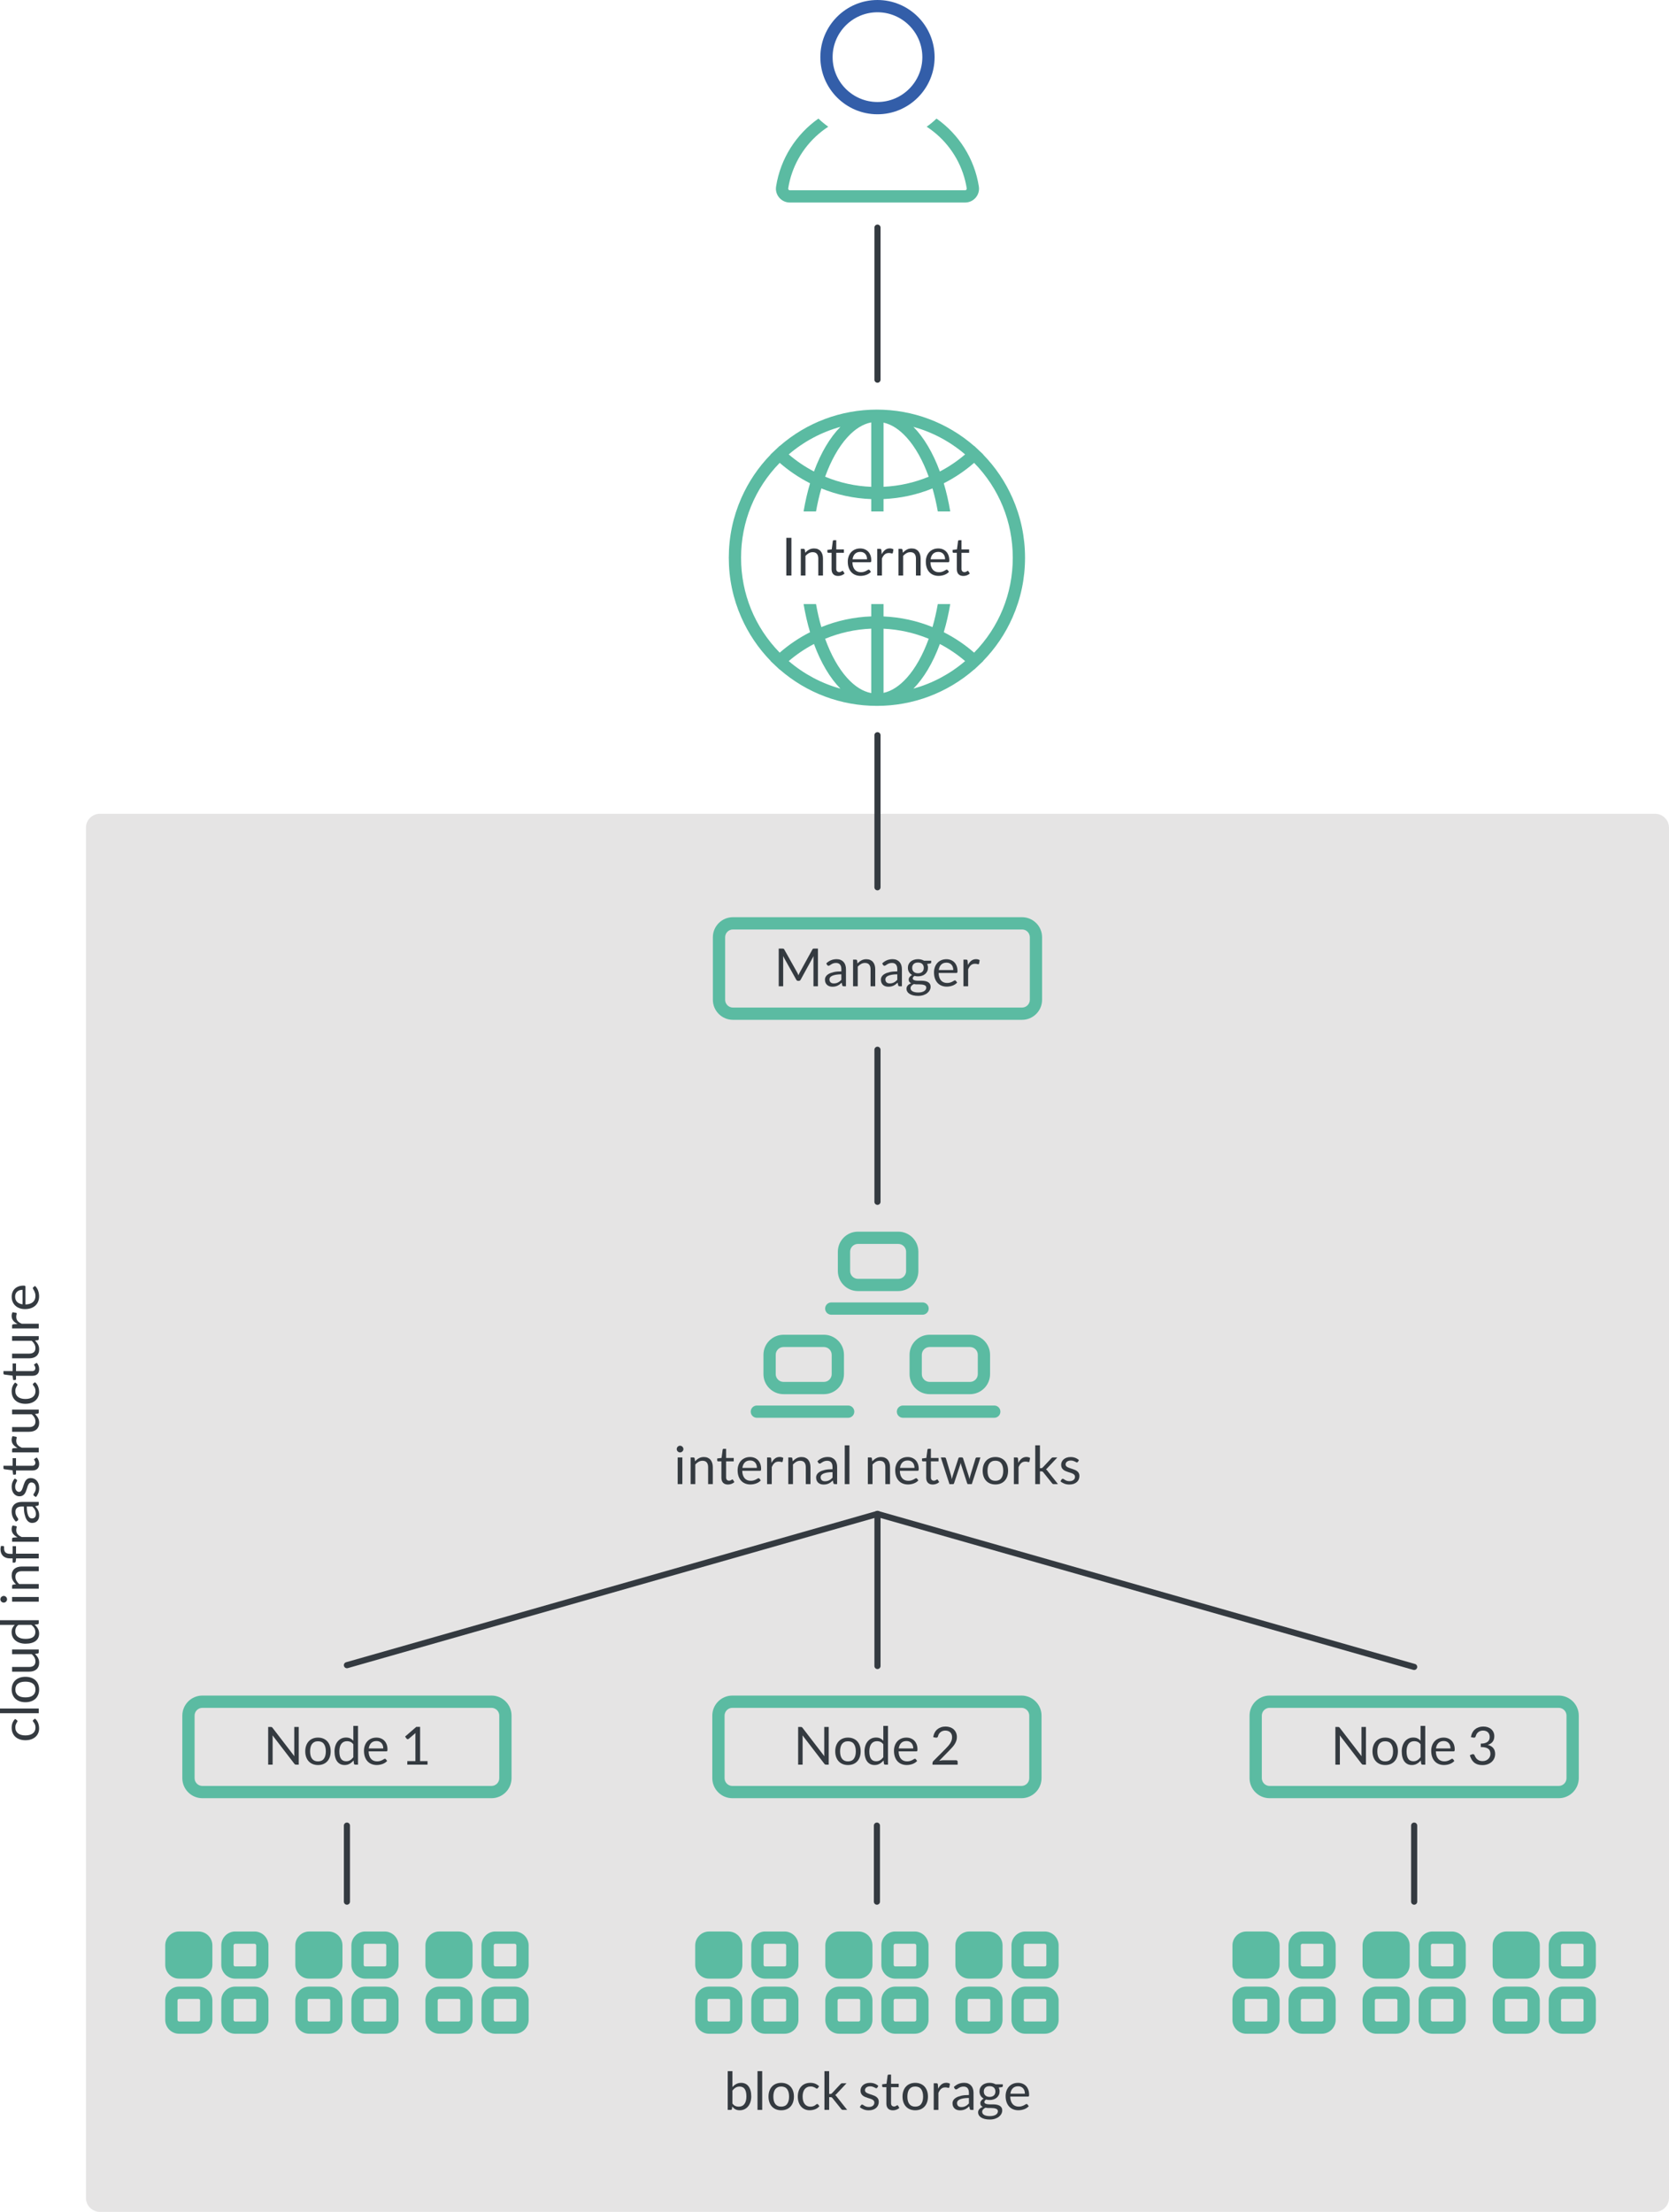 <?xml version="1.0" encoding="utf-8"?>
<!-- Generator: Adobe Illustrator 27.7.0, SVG Export Plug-In . SVG Version: 6.00 Build 0)  -->
<svg version="1.1" id="Ebene_1" xmlns="http://www.w3.org/2000/svg" xmlns:xlink="http://www.w3.org/1999/xlink" x="0px" y="0px"
	 viewBox="0 0 2721.21 3605.94" style="enable-background:new 0 0 2721.21 3605.94;" xml:space="preserve">
<style type="text/css">
	.st0{fill:#E5E4E4;}
	.st1{fill:#343A40;}
	.st2{fill:#5BBBA2;}
	.st3{fill:#335EA9;}
</style>
<g>
	<g id="cloud-infrastructure">
		<g>
			<path class="st0" d="M2698.53,3605.94H162.82c-12.47,0-22.68-10.2-22.68-22.68V1349.37c0-12.47,10.2-22.68,22.68-22.68h2535.71
				c12.47,0,22.68,10.2,22.68,22.68v2233.89C2721.21,3595.73,2711.01,3605.94,2698.53,3605.94z"/>
		</g>
		<g>
			<path class="st1" d="M27.46,2804.3c0.31,0.23,0.56,0.46,0.73,0.69c0.17,0.23,0.26,0.56,0.26,0.99c0,0.43-0.18,0.89-0.54,1.39
				s-0.75,1.14-1.18,1.91c-0.43,0.77-0.82,1.71-1.18,2.81s-0.54,2.45-0.54,4.05c0,2.12,0.38,3.99,1.14,5.62
				c0.76,1.63,1.85,3,3.28,4.1c1.43,1.1,3.16,1.93,5.19,2.49c2.03,0.56,4.3,0.84,6.82,0.84c2.63,0,4.97-0.3,7.01-0.9
				c2.04-0.6,3.76-1.44,5.15-2.53c1.39-1.09,2.45-2.41,3.17-3.97s1.09-3.31,1.09-5.26c0-1.86-0.22-3.39-0.67-4.59
				c-0.44-1.2-0.94-2.2-1.48-3c-0.54-0.8-1.04-1.46-1.48-1.97c-0.44-0.51-0.67-1.03-0.67-1.54c0-0.66,0.24-1.14,0.73-1.46l2.79-2.15
				c2.32,1.89,4.01,4.25,5.08,7.08s1.61,5.82,1.61,8.97c0,2.72-0.5,5.24-1.5,7.57c-1,2.33-2.45,4.35-4.35,6.07
				c-1.9,1.72-4.24,3.07-7.01,4.05c-2.77,0.99-5.93,1.48-9.48,1.48c-3.23,0-6.22-0.45-8.97-1.35c-2.75-0.9-5.11-2.22-7.1-3.95
				c-1.99-1.73-3.54-3.87-4.65-6.41c-1.12-2.55-1.67-5.46-1.67-8.75c0-3.03,0.49-5.72,1.48-8.06c0.99-2.34,2.38-4.42,4.18-6.22
				L27.46,2804.3z"/>
			<path class="st1" d="M0,2785.38h63.19v7.63H0V2785.38z"/>
			<path class="st1" d="M19.05,2754.33c0-3.17,0.53-6.04,1.59-8.6c1.06-2.56,2.56-4.73,4.5-6.52c1.94-1.79,4.3-3.16,7.06-4.12
				s5.84-1.44,9.24-1.44c3.43,0,6.52,0.48,9.27,1.44c2.75,0.96,5.09,2.33,7.04,4.12c1.95,1.79,3.44,3.96,4.48,6.52
				c1.04,2.56,1.57,5.43,1.57,8.6c0,3.17-0.52,6.04-1.57,8.6c-1.04,2.56-2.54,4.74-4.48,6.54c-1.94,1.8-4.29,3.19-7.04,4.16
				c-2.75,0.97-5.83,1.46-9.27,1.46c-3.4,0-6.48-0.49-9.24-1.46s-5.11-2.36-7.06-4.16c-1.95-1.8-3.45-3.98-4.5-6.54
				C19.58,2760.37,19.05,2757.5,19.05,2754.33z M57.83,2754.33c0-4.29-1.44-7.49-4.31-9.61c-2.87-2.12-6.88-3.17-12.03-3.17
				c-5.18,0-9.21,1.06-12.1,3.17c-2.89,2.12-4.33,5.32-4.33,9.61c0,2.17,0.37,4.06,1.12,5.66c0.74,1.6,1.82,2.94,3.22,4.01
				c1.4,1.07,3.12,1.87,5.17,2.4s4.35,0.79,6.93,0.79c2.57,0,4.88-0.26,6.91-0.79c2.03-0.53,3.74-1.33,5.13-2.4
				c1.39-1.07,2.45-2.41,3.2-4.01C57.46,2758.39,57.83,2756.5,57.83,2754.33z"/>
			<path class="st1" d="M19.73,2717.61h27.71c3.29,0,5.83-0.76,7.64-2.27c1.8-1.51,2.7-3.8,2.7-6.86c0-2.23-0.53-4.33-1.59-6.31
				c-1.06-1.97-2.53-3.79-4.42-5.45H19.73v-7.63h43.46v4.55c0,1.09-0.53,1.77-1.59,2.06l-4.68,0.6c2.09,1.89,3.77,4,5.04,6.35
				c1.27,2.35,1.91,5.03,1.91,8.06c0,2.38-0.39,4.47-1.18,6.29s-1.89,3.34-3.33,4.57c-1.43,1.23-3.16,2.15-5.19,2.77
				c-2.03,0.62-4.27,0.92-6.73,0.92H19.73V2717.61z"/>
			<path class="st1" d="M63.19,2645.92c0,1.09-0.53,1.77-1.59,2.06l-5.28,0.69c2.26,1.86,4.07,3.98,5.43,6.37
				c1.36,2.39,2.04,5.13,2.04,8.21c0,2.49-0.48,4.75-1.44,6.78c-0.96,2.03-2.37,3.76-4.22,5.19c-1.86,1.43-4.18,2.53-6.95,3.3
				c-2.77,0.77-5.96,1.16-9.57,1.16c-3.2,0-6.18-0.43-8.94-1.29c-2.76-0.86-5.15-2.1-7.19-3.71c-2.03-1.62-3.62-3.58-4.78-5.9
				s-1.74-4.95-1.74-7.89c0-2.66,0.45-4.93,1.35-6.82c0.9-1.89,2.17-3.57,3.8-5.06H0v-7.64h63.19V2645.92z M57.61,2660.72
				c0-2.49-0.57-4.67-1.72-6.54c-1.14-1.87-2.76-3.6-4.85-5.17H30.03c-1.89,1.4-3.21,2.94-3.97,4.61c-0.76,1.67-1.14,3.52-1.14,5.55
				c0,4.06,1.44,7.18,4.33,9.35c2.89,2.17,7.01,3.26,12.35,3.26c2.83,0,5.25-0.24,7.27-0.73c2.02-0.49,3.68-1.2,4.98-2.14
				c1.3-0.94,2.25-2.1,2.85-3.47C57.31,2664.07,57.61,2662.5,57.61,2660.72z"/>
			<path class="st1" d="M6.09,2601.78c0.74,0,1.44,0.15,2.08,0.45s1.22,0.7,1.72,1.2c0.5,0.5,0.89,1.08,1.18,1.74
				c0.29,0.66,0.43,1.36,0.43,2.1s-0.14,1.44-0.43,2.08c-0.29,0.64-0.68,1.22-1.18,1.72c-0.5,0.5-1.07,0.89-1.72,1.18
				c-0.64,0.29-1.34,0.43-2.08,0.43c-0.74,0-1.45-0.14-2.12-0.43c-0.67-0.29-1.26-0.68-1.76-1.18c-0.5-0.5-0.89-1.07-1.18-1.72
				c-0.29-0.64-0.43-1.34-0.43-2.08s0.14-1.44,0.43-2.1c0.29-0.66,0.68-1.24,1.18-1.74c0.5-0.5,1.09-0.9,1.76-1.2
				S5.35,2601.78,6.09,2601.78z M19.73,2603.5h43.46v7.64H19.73V2603.5z"/>
			<path class="st1" d="M63.19,2590.03H19.73v-4.55c0-1.09,0.53-1.77,1.59-2.06l4.72-0.6c-2.09-1.89-3.78-4-5.06-6.33
				c-1.29-2.33-1.93-5.03-1.93-8.09c0-2.37,0.39-4.47,1.18-6.29c0.79-1.82,1.9-3.33,3.35-4.55c1.44-1.21,3.18-2.14,5.21-2.77
				c2.03-0.63,4.28-0.94,6.74-0.94h27.67v7.64H35.52c-3.29,0-5.84,0.75-7.66,2.25c-1.82,1.5-2.72,3.8-2.72,6.88
				c0,2.26,0.54,4.37,1.63,6.33s2.56,3.77,4.42,5.43h32V2590.03z"/>
			<path class="st1" d="M63.19,2540.61H26.25l-0.56,4.8c-0.14,0.6-0.37,1.09-0.67,1.48c-0.3,0.39-0.74,0.58-1.31,0.58h-3.13v-6.86
				h-4.2c-2.49,0-4.7-0.35-6.63-1.05c-1.93-0.7-3.56-1.7-4.89-3c-1.33-1.3-2.34-2.87-3.02-4.7s-1.03-3.89-1.03-6.18
				c0-1.94,0.29-3.75,0.86-5.4l3.82,0.17c0.57,0.03,0.92,0.27,1.03,0.73c0.12,0.46,0.17,1.1,0.17,1.93v1.33
				c0,1.32,0.17,2.51,0.51,3.58s0.9,2,1.67,2.77c0.77,0.77,1.79,1.37,3.05,1.78c1.26,0.42,2.82,0.62,4.68,0.62h3.99v-12.57h5.53
				v12.31h37.06V2540.61z"/>
			<path class="st1" d="M63.19,2513.42H19.73v-4.38c0-0.83,0.16-1.4,0.47-1.72c0.32-0.31,0.86-0.53,1.63-0.64l6.78-0.52
				c-3.03-1.49-5.4-3.32-7.1-5.51s-2.55-4.75-2.55-7.7c0-1.2,0.14-2.29,0.41-3.26c0.27-0.97,0.65-1.87,1.14-2.7l5.71,0.99
				c0.71,0.2,1.07,0.64,1.07,1.33c0,0.4-0.14,1.02-0.41,1.84c-0.27,0.83-0.41,1.99-0.41,3.47c0,2.66,0.77,4.88,2.32,6.67
				c1.54,1.79,3.79,3.28,6.74,4.48h27.67V2513.42z"/>
			<path class="st1" d="M63.19,2448.55v3.39c0,0.74-0.11,1.34-0.34,1.8c-0.23,0.46-0.71,0.76-1.46,0.9l-4.03,0.86
				c1.03,1.14,1.95,2.26,2.77,3.35c0.82,1.09,1.5,2.23,2.06,3.43s0.98,2.48,1.27,3.84c0.29,1.36,0.43,2.87,0.43,4.53
				c0,1.69-0.24,3.27-0.71,4.74c-0.47,1.47-1.18,2.75-2.13,3.84s-2.15,1.95-3.59,2.6c-1.45,0.64-3.16,0.96-5.14,0.96
				c-1.72,0-3.38-0.47-4.97-1.42s-3.01-2.47-4.24-4.57c-1.23-2.1-2.25-4.85-3.04-8.26c-0.79-3.4-1.18-7.56-1.18-12.48h-3.41
				c-3.4,0-5.96,0.72-7.71,2.17c-1.74,1.44-2.61,3.58-2.61,6.41c0,1.86,0.24,3.43,0.71,4.7c0.47,1.27,1,2.38,1.59,3.3
				c0.59,0.93,1.12,1.73,1.59,2.4c0.47,0.67,0.71,1.34,0.71,2c0,0.51-0.14,0.96-0.41,1.35c-0.27,0.39-0.61,0.69-1.01,0.92
				l-2.45,1.37c-2.32-2.4-4.05-4.99-5.19-7.77c-1.14-2.77-1.72-5.85-1.72-9.22c0-2.43,0.4-4.59,1.2-6.48
				c0.8-1.89,1.92-3.47,3.35-4.76c1.43-1.29,3.16-2.26,5.19-2.92c2.03-0.66,4.26-0.99,6.69-0.99H63.19z M58.51,2468.37
				c0-1.34-0.14-2.57-0.41-3.69s-0.66-2.17-1.16-3.15s-1.11-1.93-1.82-2.83c-0.71-0.9-1.53-1.78-2.45-2.64h-8.97
				c0,3.52,0.22,6.51,0.67,8.97c0.45,2.46,1.03,4.46,1.75,6.01c0.72,1.54,1.57,2.67,2.55,3.37c0.98,0.7,2.07,1.05,3.28,1.05
				c1.15,0,2.14-0.19,2.98-0.56c0.83-0.37,1.52-0.87,2.05-1.5s0.92-1.37,1.16-2.23C58.39,2470.3,58.51,2469.37,58.51,2468.37z"/>
			<path class="st1" d="M26.9,2412.09c0.63,0.34,0.94,0.87,0.94,1.59c0,0.43-0.16,0.92-0.47,1.46s-0.67,1.21-1.05,1.99
				c-0.39,0.79-0.74,1.72-1.07,2.81c-0.33,1.09-0.49,2.37-0.49,3.86c0,1.29,0.17,2.45,0.49,3.47c0.33,1.03,0.78,1.91,1.35,2.64
				c0.57,0.73,1.24,1.29,2,1.67c0.76,0.39,1.58,0.58,2.47,0.58c1.12,0,2.04-0.32,2.79-0.97c0.74-0.64,1.39-1.49,1.93-2.55
				s1.02-2.26,1.44-3.6c0.42-1.34,0.86-2.72,1.33-4.14s0.99-2.79,1.57-4.14c0.57-1.34,1.29-2.54,2.15-3.6
				c0.86-1.06,1.91-1.91,3.15-2.55c1.24-0.64,2.74-0.97,4.48-0.97c2,0,3.85,0.36,5.55,1.07c1.7,0.72,3.17,1.77,4.42,3.17
				c1.24,1.4,2.22,3.12,2.94,5.15c0.71,2.03,1.07,4.38,1.07,7.04c0,3.03-0.49,5.78-1.48,8.24c-0.99,2.46-2.25,4.55-3.8,6.26
				l-2.92-1.8c-0.37-0.23-0.66-0.5-0.86-0.82c-0.2-0.31-0.3-0.73-0.3-1.24s0.2-1.06,0.6-1.63s0.84-1.27,1.33-2.08
				c0.49-0.82,0.93-1.8,1.33-2.96c0.4-1.16,0.6-2.61,0.6-4.35c0-1.49-0.19-2.79-0.58-3.9s-0.91-2.04-1.57-2.79
				c-0.66-0.74-1.42-1.29-2.27-1.65c-0.86-0.36-1.77-0.54-2.75-0.54c-1.2,0-2.19,0.32-2.98,0.96c-0.79,0.64-1.46,1.5-2.02,2.55
				s-1.04,2.27-1.46,3.62c-0.41,1.36-0.85,2.75-1.31,4.16c-0.46,1.42-0.98,2.8-1.57,4.16c-0.59,1.36-1.32,2.57-2.21,3.62
				c-0.89,1.06-1.98,1.91-3.28,2.55c-1.3,0.64-2.88,0.96-4.74,0.96c-1.66,0-3.25-0.34-4.78-1.03c-1.53-0.69-2.87-1.69-4.03-3
				c-1.16-1.32-2.08-2.93-2.77-4.85s-1.03-4.1-1.03-6.56c0-2.86,0.45-5.43,1.35-7.7c0.9-2.27,2.14-4.24,3.71-5.9L26.9,2412.09z"/>
			<path class="st1" d="M63.88,2386.57c0,3.43-0.96,6.07-2.87,7.92c-1.92,1.84-4.68,2.77-8.28,2.77h-26.6v5.23
				c0,0.46-0.14,0.84-0.41,1.16s-0.69,0.47-1.27,0.47h-3.05l-0.9-7.12l-13.43-1.76c-0.43-0.06-0.78-0.24-1.05-0.56
				c-0.27-0.31-0.41-0.71-0.41-1.2v-3.86h14.97v-12.44h5.53v12.44h26.08c1.83,0,3.19-0.44,4.08-1.33s1.33-2.03,1.33-3.43
				c0-0.8-0.11-1.49-0.32-2.08s-0.45-1.09-0.71-1.52c-0.26-0.43-0.49-0.79-0.71-1.09c-0.21-0.3-0.32-0.56-0.32-0.79
				c0-0.4,0.24-0.76,0.73-1.07l3.65-2.23c1.23,1.32,2.19,2.9,2.9,4.76C63.52,2382.68,63.88,2384.6,63.88,2386.57z"/>
			<path class="st1" d="M63.19,2367.74H19.73v-4.38c0-0.83,0.16-1.4,0.47-1.72c0.32-0.31,0.86-0.53,1.63-0.64l6.78-0.52
				c-3.03-1.49-5.4-3.32-7.1-5.51s-2.55-4.75-2.55-7.7c0-1.2,0.14-2.29,0.41-3.26c0.27-0.97,0.65-1.87,1.14-2.7l5.71,0.99
				c0.71,0.2,1.07,0.64,1.07,1.33c0,0.4-0.14,1.02-0.41,1.84c-0.27,0.83-0.41,1.99-0.41,3.47c0,2.66,0.77,4.88,2.32,6.67
				c1.54,1.79,3.79,3.28,6.74,4.48h27.67V2367.74z"/>
			<path class="st1" d="M19.73,2326.56h27.71c3.29,0,5.83-0.76,7.64-2.27s2.7-3.8,2.7-6.86c0-2.23-0.53-4.33-1.59-6.31
				c-1.06-1.97-2.53-3.79-4.42-5.45H19.73v-7.64h43.46v4.55c0,1.09-0.53,1.77-1.59,2.06l-4.68,0.6c2.09,1.89,3.77,4,5.04,6.35
				c1.27,2.34,1.91,5.03,1.91,8.06c0,2.37-0.39,4.47-1.18,6.28c-0.79,1.82-1.89,3.34-3.33,4.57c-1.43,1.23-3.16,2.15-5.19,2.77
				c-2.03,0.62-4.27,0.92-6.73,0.92H19.73V2326.56z"/>
			<path class="st1" d="M27.46,2255.82c0.31,0.23,0.56,0.46,0.73,0.69c0.17,0.23,0.26,0.56,0.26,0.99s-0.18,0.89-0.54,1.39
				c-0.36,0.5-0.75,1.14-1.18,1.91c-0.43,0.77-0.82,1.71-1.18,2.81c-0.36,1.1-0.54,2.45-0.54,4.05c0,2.12,0.38,3.99,1.14,5.62
				c0.76,1.63,1.85,3,3.28,4.1c1.43,1.1,3.16,1.93,5.19,2.49c2.03,0.56,4.3,0.84,6.82,0.84c2.63,0,4.97-0.3,7.01-0.9
				c2.04-0.6,3.76-1.44,5.15-2.53c1.39-1.09,2.45-2.41,3.17-3.97c0.73-1.56,1.09-3.31,1.09-5.25c0-1.86-0.22-3.39-0.67-4.59
				c-0.44-1.2-0.94-2.2-1.48-3s-1.04-1.46-1.48-1.97c-0.44-0.52-0.67-1.03-0.67-1.54c0-0.66,0.24-1.14,0.73-1.46l2.79-2.14
				c2.32,1.89,4.01,4.25,5.08,7.08c1.07,2.83,1.61,5.82,1.61,8.97c0,2.72-0.5,5.24-1.5,7.57c-1,2.33-2.45,4.35-4.35,6.07
				c-1.9,1.72-4.24,3.07-7.01,4.05c-2.77,0.99-5.93,1.48-9.48,1.48c-3.23,0-6.22-0.45-8.97-1.35c-2.75-0.9-5.11-2.21-7.1-3.95
				c-1.99-1.73-3.54-3.87-4.65-6.41c-1.12-2.54-1.67-5.46-1.67-8.75c0-3.03,0.49-5.72,1.48-8.06c0.99-2.34,2.38-4.42,4.18-6.22
				L27.46,2255.82z"/>
			<path class="st1" d="M63.88,2232.22c0,3.43-0.96,6.07-2.87,7.92s-4.68,2.77-8.28,2.77h-26.6v5.23c0,0.46-0.14,0.84-0.41,1.16
				s-0.69,0.47-1.27,0.47h-3.05l-0.9-7.12l-13.43-1.76c-0.43-0.06-0.78-0.24-1.05-0.56c-0.27-0.31-0.41-0.71-0.41-1.2v-3.86h14.97
				v-12.44h5.53v12.44h26.08c1.83,0,3.19-0.44,4.08-1.33s1.33-2.03,1.33-3.43c0-0.8-0.11-1.49-0.32-2.08
				c-0.21-0.59-0.45-1.09-0.71-1.52c-0.26-0.43-0.49-0.79-0.71-1.09c-0.21-0.3-0.32-0.56-0.32-0.79c0-0.4,0.24-0.76,0.73-1.07
				l3.65-2.23c1.23,1.32,2.19,2.9,2.9,4.76C63.52,2228.34,63.88,2230.25,63.88,2232.22z"/>
			<path class="st1" d="M19.73,2206.79h27.71c3.29,0,5.83-0.76,7.64-2.27c1.8-1.51,2.7-3.8,2.7-6.86c0-2.23-0.53-4.33-1.59-6.31
				c-1.06-1.97-2.53-3.79-4.42-5.45H19.73v-7.63h43.46v4.55c0,1.09-0.53,1.77-1.59,2.06l-4.68,0.6c2.09,1.89,3.77,4,5.04,6.35
				c1.27,2.35,1.91,5.03,1.91,8.06c0,2.38-0.39,4.47-1.18,6.29s-1.89,3.34-3.33,4.57c-1.43,1.23-3.16,2.15-5.19,2.77
				c-2.03,0.62-4.27,0.92-6.73,0.92H19.73V2206.79z"/>
			<path class="st1" d="M63.19,2165.69H19.73v-4.38c0-0.83,0.16-1.4,0.47-1.72c0.32-0.31,0.86-0.53,1.63-0.64l6.78-0.51
				c-3.03-1.49-5.4-3.33-7.1-5.51s-2.55-4.75-2.55-7.7c0-1.2,0.14-2.29,0.41-3.26c0.27-0.97,0.65-1.87,1.14-2.7l5.71,0.99
				c0.71,0.2,1.07,0.64,1.07,1.33c0,0.4-0.14,1.02-0.41,1.84c-0.27,0.83-0.41,1.99-0.41,3.47c0,2.66,0.77,4.88,2.32,6.67
				c1.54,1.79,3.79,3.28,6.74,4.48h27.67V2165.69z"/>
			<path class="st1" d="M19.05,2113.91c0-2.6,0.44-5,1.31-7.21s2.13-4.1,3.77-5.71c1.65-1.6,3.68-2.85,6.09-3.75
				c2.42-0.9,5.17-1.35,8.26-1.35c1.2,0,2,0.13,2.4,0.39c0.4,0.26,0.6,0.74,0.6,1.46v28.91c2.75-0.06,5.13-0.43,7.16-1.12
				s3.72-1.63,5.08-2.83s2.37-2.63,3.05-4.29c0.67-1.66,1.01-3.52,1.01-5.58c0-1.92-0.22-3.57-0.67-4.95
				c-0.44-1.39-0.92-2.58-1.44-3.58s-0.99-1.84-1.44-2.51c-0.44-0.67-0.67-1.25-0.67-1.74c0-0.63,0.24-1.12,0.73-1.46l2.79-2.15
				c1.14,0.94,2.14,2.07,2.98,3.39c0.84,1.32,1.54,2.72,2.08,4.23c0.54,1.5,0.95,3.05,1.22,4.65s0.41,3.19,0.41,4.76
				c0,3-0.51,5.77-1.52,8.3c-1.02,2.53-2.5,4.72-4.46,6.56c-1.96,1.84-4.38,3.28-7.27,4.31c-2.89,1.03-6.21,1.54-9.95,1.54
				c-3.03,0-5.86-0.46-8.49-1.39s-4.91-2.27-6.84-4.01c-1.93-1.74-3.45-3.88-4.55-6.39C19.6,2119.89,19.05,2117.06,19.05,2113.91z
				 M24.67,2113.74c0,3.69,1.07,6.59,3.2,8.71c2.13,2.12,5.08,3.43,8.86,3.95v-23.64c-1.77,0-3.4,0.24-4.87,0.73
				c-1.47,0.49-2.75,1.2-3.82,2.15c-1.07,0.94-1.9,2.09-2.49,3.45S24.67,2112,24.67,2113.74z"/>
		</g>
	</g>
	<g id="manager">
		<g>
			<path class="st1" d="M1300.94,1587.85c0.3,0.76,0.59,1.52,0.88,2.29c0.29-0.8,0.59-1.57,0.9-2.29c0.31-0.73,0.67-1.46,1.07-2.21
				l20.81-37.79c0.37-0.66,0.76-1.06,1.16-1.2c0.4-0.14,0.97-0.21,1.72-0.21h6.13v61.47h-7.29v-45.17c0-0.6,0.01-1.24,0.04-1.93
				c0.03-0.69,0.07-1.39,0.13-2.1l-21.06,38.44c-0.71,1.29-1.72,1.93-3,1.93h-1.2c-1.29,0-2.29-0.64-3-1.93l-21.53-38.56
				c0.09,0.74,0.15,1.47,0.19,2.19s0.06,1.37,0.06,1.97v45.17h-7.29v-61.47h6.13c0.74,0,1.31,0.07,1.72,0.21
				c0.4,0.14,0.79,0.54,1.16,1.2l21.23,37.84C1300.29,1586.37,1300.64,1587.09,1300.94,1587.85z"/>
			<path class="st1" d="M1379.29,1607.91h-3.39c-0.74,0-1.34-0.11-1.8-0.34c-0.46-0.23-0.76-0.71-0.9-1.46l-0.86-4.03
				c-1.14,1.03-2.26,1.95-3.35,2.77c-1.09,0.82-2.23,1.5-3.43,2.06s-2.48,0.98-3.84,1.27c-1.36,0.29-2.87,0.43-4.53,0.43
				c-1.69,0-3.27-0.24-4.74-0.71c-1.47-0.47-2.75-1.18-3.84-2.13c-1.09-0.95-1.95-2.15-2.6-3.59c-0.64-1.45-0.96-3.16-0.96-5.14
				c0-1.72,0.47-3.38,1.42-4.97s2.47-3.01,4.57-4.24c2.1-1.23,4.85-2.25,8.26-3.04c3.4-0.79,7.56-1.18,12.48-1.18v-3.41
				c0-3.4-0.72-5.96-2.17-7.71c-1.44-1.74-3.58-2.61-6.41-2.61c-1.86,0-3.43,0.24-4.7,0.71c-1.27,0.47-2.37,1-3.3,1.59
				c-0.93,0.59-1.73,1.12-2.4,1.59c-0.67,0.47-1.34,0.71-1.99,0.71c-0.51,0-0.97-0.14-1.35-0.41c-0.39-0.27-0.69-0.61-0.92-1.01
				l-1.37-2.45c2.4-2.32,4.99-4.05,7.76-5.19c2.77-1.14,5.85-1.72,9.22-1.72c2.43,0,4.59,0.4,6.48,1.2c1.89,0.8,3.47,1.92,4.76,3.35
				c1.29,1.43,2.26,3.16,2.92,5.19c0.66,2.03,0.99,4.26,0.99,6.69V1607.91z M1359.47,1603.23c1.34,0,2.57-0.14,3.69-0.41
				s2.17-0.66,3.15-1.16c0.99-0.5,1.93-1.11,2.83-1.82s1.78-1.53,2.64-2.45v-8.97c-3.52,0-6.51,0.22-8.97,0.67
				c-2.46,0.45-4.46,1.03-6.01,1.75c-1.54,0.72-2.67,1.57-3.37,2.55c-0.7,0.98-1.05,2.07-1.05,3.28c0,1.15,0.19,2.14,0.56,2.98
				c0.37,0.83,0.87,1.52,1.5,2.05c0.63,0.53,1.37,0.92,2.23,1.16C1357.54,1603.11,1358.47,1603.23,1359.47,1603.23z"/>
			<path class="st1" d="M1390.87,1607.91v-43.46h4.55c1.09,0,1.77,0.53,2.06,1.59l0.6,4.72c1.89-2.09,4-3.78,6.33-5.06
				c2.33-1.29,5.03-1.93,8.09-1.93c2.37,0,4.47,0.39,6.28,1.18c1.82,0.79,3.33,1.9,4.55,3.35c1.21,1.44,2.14,3.18,2.77,5.21
				c0.63,2.03,0.94,4.28,0.94,6.74v27.67h-7.64v-27.67c0-3.29-0.75-5.84-2.25-7.66c-1.5-1.82-3.8-2.72-6.89-2.72
				c-2.26,0-4.37,0.54-6.33,1.63s-3.77,2.56-5.43,4.42v32H1390.87z"/>
			<path class="st1" d="M1470.49,1607.91h-3.39c-0.74,0-1.34-0.11-1.8-0.34c-0.46-0.23-0.76-0.71-0.9-1.46l-0.86-4.03
				c-1.14,1.03-2.26,1.95-3.35,2.77c-1.09,0.82-2.23,1.5-3.43,2.06s-2.48,0.98-3.84,1.27c-1.36,0.29-2.87,0.43-4.53,0.43
				c-1.69,0-3.27-0.24-4.74-0.71c-1.47-0.47-2.75-1.18-3.84-2.13c-1.09-0.95-1.95-2.15-2.6-3.59c-0.64-1.45-0.96-3.16-0.96-5.14
				c0-1.72,0.47-3.38,1.42-4.97s2.47-3.01,4.57-4.24c2.1-1.23,4.85-2.25,8.26-3.04c3.4-0.79,7.56-1.18,12.48-1.18v-3.41
				c0-3.4-0.72-5.96-2.17-7.71c-1.44-1.74-3.58-2.61-6.41-2.61c-1.86,0-3.43,0.24-4.7,0.71c-1.27,0.47-2.37,1-3.3,1.59
				c-0.93,0.59-1.73,1.12-2.4,1.59c-0.67,0.47-1.34,0.71-1.99,0.71c-0.51,0-0.97-0.14-1.35-0.41c-0.39-0.27-0.69-0.61-0.92-1.01
				l-1.37-2.45c2.4-2.32,4.99-4.05,7.76-5.19c2.77-1.14,5.85-1.72,9.22-1.72c2.43,0,4.59,0.4,6.48,1.2c1.89,0.8,3.47,1.92,4.76,3.35
				c1.29,1.43,2.26,3.16,2.92,5.19c0.66,2.03,0.99,4.26,0.99,6.69V1607.91z M1450.67,1603.23c1.34,0,2.57-0.14,3.69-0.41
				s2.17-0.66,3.15-1.16c0.99-0.5,1.93-1.11,2.83-1.82s1.78-1.53,2.64-2.45v-8.97c-3.52,0-6.51,0.22-8.97,0.67
				c-2.46,0.45-4.46,1.03-6.01,1.75c-1.54,0.72-2.67,1.57-3.37,2.55c-0.7,0.98-1.05,2.07-1.05,3.28c0,1.15,0.19,2.14,0.56,2.98
				c0.37,0.83,0.87,1.52,1.5,2.05c0.63,0.53,1.37,0.92,2.23,1.16C1448.74,1603.11,1449.67,1603.23,1450.67,1603.23z"/>
			<path class="st1" d="M1496.7,1563.72c1.89,0,3.65,0.21,5.3,0.62c1.64,0.42,3.14,1.02,4.48,1.82h11.8v2.83
				c0,0.94-0.6,1.54-1.8,1.8l-4.93,0.69c0.97,1.86,1.46,3.93,1.46,6.22c0,2.12-0.41,4.04-1.22,5.77c-0.81,1.73-1.95,3.21-3.39,4.44
				c-1.44,1.23-3.16,2.17-5.15,2.83c-1.99,0.66-4.17,0.99-6.54,0.99c-2.03,0-3.95-0.24-5.75-0.73c-0.92,0.59-1.61,1.23-2.08,1.91
				c-0.47,0.68-0.71,1.35-0.71,2c0,1.06,0.41,1.87,1.24,2.42c0.83,0.55,1.93,0.94,3.3,1.18c1.37,0.24,2.93,0.35,4.68,0.35
				c1.74,0,3.52,0,5.34,0c1.82,0,3.6,0.16,5.34,0.48c1.74,0.32,3.3,0.84,4.68,1.56c1.37,0.72,2.47,1.72,3.3,3
				c0.83,1.27,1.24,2.92,1.24,4.95c0,1.88-0.46,3.71-1.39,5.47c-0.93,1.77-2.27,3.34-4.01,4.71c-1.75,1.37-3.88,2.47-6.39,3.3
				c-2.52,0.83-5.36,1.24-8.54,1.24s-5.96-0.31-8.34-0.94c-2.39-0.63-4.37-1.47-5.94-2.53c-1.57-1.06-2.75-2.28-3.54-3.67
				c-0.79-1.39-1.18-2.84-1.18-4.36c0-2.15,0.68-3.97,2.04-5.48c1.36-1.5,3.22-2.7,5.6-3.59c-1.23-0.57-2.21-1.33-2.94-2.29
				c-0.73-0.96-1.09-2.23-1.09-3.83c0-0.63,0.11-1.28,0.34-1.95c0.23-0.67,0.58-1.33,1.05-1.99c0.47-0.66,1.05-1.29,1.74-1.88
				s1.49-1.13,2.4-1.58c-2.15-1.2-3.83-2.79-5.04-4.78c-1.22-1.99-1.82-4.31-1.82-6.97c0-2.12,0.41-4.04,1.22-5.77
				c0.81-1.73,1.95-3.2,3.41-4.42s3.2-2.15,5.21-2.81C1492.09,1564.05,1494.3,1563.72,1496.7,1563.72z M1510.25,1610.11
				c0-1.11-0.3-2-0.9-2.67c-0.6-0.67-1.42-1.19-2.45-1.55c-1.03-0.37-2.22-0.63-3.56-0.81c-1.34-0.17-2.76-0.26-4.25-0.26
				c-1.49,0-3,0-4.55,0c-1.54,0-3.02-0.19-4.42-0.58c-1.63,0.77-2.95,1.72-3.97,2.84c-1.02,1.12-1.52,2.45-1.52,4
				c0,0.97,0.25,1.88,0.75,2.73s1.27,1.58,2.3,2.19c1.03,0.62,2.32,1.1,3.88,1.46c1.56,0.36,3.4,0.54,5.51,0.54
				c2.06,0,3.9-0.19,5.53-0.57c1.63-0.38,3.01-0.92,4.14-1.62c1.13-0.7,1.99-1.53,2.6-2.49
				C1509.95,1612.34,1510.25,1611.28,1510.25,1610.11z M1496.7,1586.67c1.54,0,2.91-0.21,4.1-0.64c1.19-0.43,2.18-1.03,2.98-1.8
				c0.8-0.77,1.4-1.69,1.8-2.77c0.4-1.07,0.6-2.25,0.6-3.54c0-2.66-0.81-4.78-2.42-6.35c-1.62-1.57-3.97-2.36-7.06-2.36
				c-3.06,0-5.4,0.79-7.01,2.36c-1.62,1.57-2.42,3.69-2.42,6.35c0,1.29,0.21,2.47,0.62,3.54c0.41,1.07,1.02,2,1.82,2.77
				c0.8,0.77,1.79,1.37,2.96,1.8C1493.84,1586.46,1495.18,1586.67,1496.7,1586.67z"/>
			<path class="st1" d="M1543.11,1563.76c2.6,0,5,0.44,7.21,1.31c2.2,0.87,4.1,2.13,5.71,3.77c1.6,1.65,2.85,3.68,3.75,6.09
				c0.9,2.42,1.35,5.17,1.35,8.26c0,1.2-0.13,2-0.39,2.4c-0.26,0.4-0.74,0.6-1.46,0.6h-28.91c0.06,2.75,0.43,5.13,1.12,7.16
				c0.69,2.03,1.63,3.72,2.83,5.08s2.63,2.37,4.29,3.05c1.66,0.67,3.52,1.01,5.58,1.01c1.92,0,3.57-0.22,4.95-0.67
				c1.39-0.44,2.58-0.92,3.58-1.44c1-0.51,1.84-0.99,2.51-1.44c0.67-0.44,1.25-0.67,1.74-0.67c0.63,0,1.12,0.24,1.46,0.73l2.15,2.79
				c-0.94,1.14-2.07,2.14-3.39,2.98c-1.32,0.84-2.72,1.54-4.23,2.08s-3.05,0.95-4.65,1.22c-1.6,0.27-3.19,0.41-4.76,0.41
				c-3,0-5.77-0.51-8.3-1.52c-2.53-1.02-4.72-2.5-6.56-4.46c-1.84-1.96-3.28-4.38-4.31-7.27c-1.03-2.89-1.54-6.21-1.54-9.95
				c0-3.03,0.46-5.86,1.39-8.49s2.27-4.91,4.01-6.84c1.74-1.93,3.88-3.45,6.39-4.55
				C1537.13,1564.31,1539.97,1563.76,1543.11,1563.76z M1543.28,1569.38c-3.69,0-6.59,1.07-8.71,3.2c-2.12,2.13-3.43,5.08-3.95,8.86
				h23.64c0-1.77-0.24-3.4-0.73-4.87c-0.49-1.47-1.2-2.75-2.15-3.82c-0.94-1.07-2.1-1.9-3.45-2.49
				C1546.58,1569.68,1545.03,1569.38,1543.28,1569.38z"/>
			<path class="st1" d="M1570.87,1607.91v-43.46h4.38c0.83,0,1.4,0.16,1.72,0.47c0.31,0.32,0.53,0.86,0.64,1.63l0.51,6.78
				c1.49-3.03,3.32-5.4,5.51-7.1c2.19-1.7,4.75-2.55,7.7-2.55c1.2,0,2.29,0.14,3.26,0.41c0.97,0.27,1.87,0.65,2.7,1.14l-0.99,5.71
				c-0.2,0.71-0.64,1.07-1.33,1.07c-0.4,0-1.02-0.14-1.84-0.41c-0.83-0.27-1.99-0.41-3.47-0.41c-2.66,0-4.88,0.77-6.67,2.32
				c-1.79,1.54-3.28,3.79-4.48,6.74v27.67H1570.87z"/>
		</g>
		<g>
			<path class="st2" d="M1666.38,1662.59h-471.41c-18.02,0-32.68-14.66-32.68-32.68v-101.95c0-18.02,14.66-32.68,32.68-32.68h471.41
				c18.02,0,32.68,14.66,32.68,32.68v101.95C1699.06,1647.93,1684.4,1662.59,1666.38,1662.59z M1194.98,1515.28
				c-6.99,0-12.68,5.69-12.68,12.68v101.95c0,6.99,5.69,12.68,12.68,12.68h471.41c6.99,0,12.68-5.69,12.68-12.68v-101.95
				c0-6.99-5.69-12.68-12.68-12.68H1194.98z"/>
		</g>
	</g>
	<g>
		<path class="st1" d="M1430.68,1964.28c-2.76,0-5-2.24-5-5v-247.9c0-2.76,2.24-5,5-5s5,2.24,5,5v247.9
			C1435.68,1962.04,1433.44,1964.28,1430.68,1964.28z"/>
	</g>
	<g id="network">
		<g>
			<g>
				<g>
					<path class="st2" d="M1464.66,2104.81h-65.9c-18.02,0-32.68-14.66-32.68-32.68v-31.51c0-18.02,14.66-32.68,32.68-32.68h65.9
						c18.02,0,32.68,14.66,32.68,32.68v31.51C1497.34,2090.15,1482.68,2104.81,1464.66,2104.81z M1398.77,2027.94
						c-6.99,0-12.68,5.69-12.68,12.68v31.51c0,6.99,5.69,12.68,12.68,12.68h65.9c6.99,0,12.68-5.69,12.68-12.68v-31.51
						c0-6.99-5.69-12.68-12.68-12.68H1398.77z"/>
				</g>
				<g>
					<path class="st2" d="M1504.19,2143.32h-148.85c-5.52,0-10-4.48-10-10s4.48-10,10-10h148.85c5.52,0,10,4.48,10,10
						S1509.71,2143.32,1504.19,2143.32z"/>
				</g>
			</g>
			<g>
				<g>
					<path class="st2" d="M1581.56,2272.87h-65.9c-18.02,0-32.68-14.66-32.68-32.68v-31.51c0-18.02,14.66-32.68,32.68-32.68h65.9
						c18.02,0,32.68,14.66,32.68,32.68v31.51C1614.24,2258.21,1599.58,2272.87,1581.56,2272.87z M1515.66,2196
						c-6.99,0-12.68,5.69-12.68,12.68v31.51c0,6.99,5.69,12.68,12.68,12.68h65.9c6.99,0,12.68-5.69,12.68-12.68v-31.51
						c0-6.99-5.69-12.68-12.68-12.68H1515.66z"/>
				</g>
				<g>
					<path class="st2" d="M1621.09,2311.37h-148.85c-5.52,0-10-4.48-10-10s4.48-10,10-10h148.85c5.52,0,10,4.48,10,10
						S1626.61,2311.37,1621.09,2311.37z"/>
				</g>
			</g>
			<g>
				<g>
					<path class="st2" d="M1343.35,2272.87h-65.9c-18.02,0-32.68-14.66-32.68-32.68v-31.51c0-18.02,14.66-32.68,32.68-32.68h65.9
						c18.02,0,32.68,14.66,32.68,32.68v31.51C1376.03,2258.21,1361.37,2272.87,1343.35,2272.87z M1277.45,2196
						c-6.99,0-12.68,5.69-12.68,12.68v31.51c0,6.99,5.69,12.68,12.68,12.68h65.9c6.99,0,12.68-5.69,12.68-12.68v-31.51
						c0-6.99-5.69-12.68-12.68-12.68H1277.45z"/>
				</g>
				<g>
					<path class="st2" d="M1382.88,2311.37h-148.85c-5.52,0-10-4.48-10-10s4.48-10,10-10h148.85c5.52,0,10,4.48,10,10
						S1388.4,2311.37,1382.88,2311.37z"/>
				</g>
			</g>
		</g>
		<g>
			<path class="st1" d="M1114.27,2362.4c0,0.74-0.15,1.44-0.45,2.08c-0.3,0.64-0.7,1.22-1.2,1.72c-0.5,0.5-1.08,0.89-1.74,1.18
				c-0.66,0.29-1.36,0.43-2.1,0.43c-0.74,0-1.44-0.14-2.08-0.43c-0.64-0.29-1.22-0.68-1.72-1.18c-0.5-0.5-0.89-1.07-1.18-1.72
				c-0.29-0.64-0.43-1.34-0.43-2.08c0-0.74,0.14-1.45,0.43-2.12c0.29-0.67,0.68-1.26,1.18-1.76c0.5-0.5,1.07-0.89,1.72-1.18
				c0.64-0.29,1.34-0.43,2.08-0.43c0.74,0,1.44,0.14,2.1,0.43c0.66,0.29,1.24,0.68,1.74,1.18c0.5,0.5,0.9,1.09,1.2,1.76
				S1114.27,2361.66,1114.27,2362.4z M1112.55,2376.04v43.46h-7.64v-43.46H1112.55z"/>
			<path class="st1" d="M1126.02,2419.5v-43.46h4.55c1.09,0,1.77,0.53,2.06,1.59l0.6,4.72c1.89-2.09,4-3.78,6.33-5.06
				c2.33-1.29,5.03-1.93,8.09-1.93c2.37,0,4.47,0.39,6.28,1.18c1.82,0.79,3.33,1.9,4.55,3.35c1.21,1.45,2.14,3.18,2.77,5.21
				c0.63,2.03,0.94,4.28,0.94,6.73v27.67h-7.64v-27.67c0-3.29-0.75-5.84-2.25-7.66c-1.5-1.82-3.8-2.72-6.89-2.72
				c-2.26,0-4.37,0.54-6.33,1.63c-1.96,1.09-3.77,2.56-5.43,4.42v32H1126.02z"/>
			<path class="st1" d="M1186.9,2420.18c-3.43,0-6.07-0.96-7.91-2.87s-2.77-4.68-2.77-8.28v-26.6h-5.23c-0.46,0-0.84-0.13-1.16-0.41
				c-0.31-0.27-0.47-0.69-0.47-1.27v-3.05l7.12-0.9l1.76-13.43c0.06-0.43,0.24-0.78,0.56-1.05c0.31-0.27,0.71-0.41,1.2-0.41h3.86
				v14.97h12.44v5.53h-12.44v26.08c0,1.83,0.44,3.19,1.33,4.08c0.89,0.89,2.03,1.33,3.43,1.33c0.8,0,1.49-0.11,2.08-0.32
				c0.59-0.21,1.09-0.45,1.52-0.71c0.43-0.26,0.79-0.49,1.09-0.71s0.56-0.32,0.79-0.32c0.4,0,0.76,0.24,1.07,0.73l2.23,3.65
				c-1.32,1.23-2.9,2.19-4.76,2.89C1190.78,2419.83,1188.87,2420.18,1186.9,2420.18z"/>
			<path class="st1" d="M1222.93,2375.35c2.6,0,5,0.44,7.21,1.31c2.2,0.87,4.1,2.13,5.71,3.78c1.6,1.64,2.85,3.68,3.75,6.09
				s1.35,5.17,1.35,8.26c0,1.2-0.13,2-0.39,2.4c-0.26,0.4-0.74,0.6-1.46,0.6h-28.91c0.06,2.75,0.43,5.13,1.12,7.16
				c0.69,2.03,1.63,3.72,2.83,5.08c1.2,1.36,2.63,2.37,4.29,3.04c1.66,0.67,3.52,1.01,5.58,1.01c1.92,0,3.57-0.22,4.95-0.66
				c1.39-0.44,2.58-0.92,3.58-1.44c1-0.51,1.84-0.99,2.51-1.44c0.67-0.44,1.25-0.66,1.74-0.66c0.63,0,1.12,0.24,1.46,0.73l2.15,2.79
				c-0.94,1.14-2.07,2.14-3.39,2.98c-1.32,0.84-2.72,1.54-4.23,2.08s-3.05,0.95-4.65,1.22c-1.6,0.27-3.19,0.41-4.76,0.41
				c-3,0-5.77-0.51-8.3-1.52c-2.53-1.02-4.72-2.5-6.56-4.46c-1.84-1.96-3.28-4.38-4.31-7.27c-1.03-2.89-1.54-6.21-1.54-9.95
				c0-3.03,0.46-5.86,1.39-8.49s2.27-4.91,4.01-6.84c1.74-1.93,3.88-3.45,6.39-4.55
				C1216.95,2375.91,1219.78,2375.35,1222.93,2375.35z M1223.1,2380.97c-3.69,0-6.59,1.07-8.71,3.2c-2.12,2.13-3.43,5.08-3.95,8.86
				h23.64c0-1.77-0.24-3.39-0.73-4.87c-0.49-1.47-1.2-2.74-2.15-3.82c-0.94-1.07-2.1-1.9-3.45-2.49
				C1226.4,2381.27,1224.84,2380.97,1223.1,2380.97z"/>
			<path class="st1" d="M1250.68,2419.5v-43.46h4.38c0.83,0,1.4,0.16,1.72,0.47c0.31,0.32,0.53,0.86,0.64,1.63l0.51,6.78
				c1.49-3.03,3.32-5.4,5.51-7.1c2.19-1.7,4.75-2.55,7.7-2.55c1.2,0,2.29,0.14,3.26,0.41c0.97,0.27,1.87,0.65,2.7,1.14l-0.99,5.71
				c-0.2,0.71-0.64,1.07-1.33,1.07c-0.4,0-1.02-0.13-1.84-0.41c-0.83-0.27-1.99-0.41-3.47-0.41c-2.66,0-4.88,0.77-6.67,2.32
				c-1.79,1.54-3.28,3.79-4.48,6.73v27.67H1250.68z"/>
			<path class="st1" d="M1285.26,2419.5v-43.46h4.55c1.09,0,1.77,0.53,2.06,1.59l0.6,4.72c1.89-2.09,4-3.78,6.33-5.06
				c2.33-1.29,5.03-1.93,8.09-1.93c2.37,0,4.47,0.39,6.28,1.18c1.82,0.79,3.33,1.9,4.55,3.35c1.21,1.45,2.14,3.18,2.77,5.21
				c0.63,2.03,0.94,4.28,0.94,6.73v27.67h-7.64v-27.67c0-3.29-0.75-5.84-2.25-7.66c-1.5-1.82-3.8-2.72-6.89-2.72
				c-2.26,0-4.37,0.54-6.33,1.63c-1.96,1.09-3.77,2.56-5.43,4.42v32H1285.26z"/>
			<path class="st1" d="M1364.88,2419.5h-3.39c-0.74,0-1.34-0.12-1.8-0.34c-0.46-0.23-0.76-0.71-0.9-1.46l-0.86-4.03
				c-1.14,1.03-2.26,1.95-3.35,2.77c-1.09,0.82-2.23,1.5-3.43,2.06c-1.2,0.56-2.48,0.98-3.84,1.27c-1.36,0.29-2.87,0.43-4.53,0.43
				c-1.69,0-3.27-0.24-4.74-0.71c-1.47-0.47-2.75-1.18-3.84-2.13c-1.09-0.95-1.95-2.15-2.6-3.6c-0.64-1.45-0.96-3.16-0.96-5.14
				c0-1.72,0.47-3.38,1.42-4.97c0.94-1.59,2.47-3.01,4.57-4.24c2.1-1.23,4.85-2.24,8.26-3.04c3.4-0.79,7.56-1.18,12.48-1.18v-3.41
				c0-3.39-0.72-5.96-2.17-7.71c-1.44-1.74-3.58-2.61-6.41-2.61c-1.86,0-3.43,0.24-4.7,0.71c-1.27,0.47-2.37,1-3.3,1.59
				c-0.93,0.59-1.73,1.12-2.4,1.59c-0.67,0.47-1.34,0.71-1.99,0.71c-0.51,0-0.97-0.13-1.35-0.41c-0.39-0.27-0.69-0.61-0.92-1.01
				l-1.37-2.45c2.4-2.32,4.99-4.04,7.76-5.19c2.77-1.14,5.85-1.72,9.22-1.72c2.43,0,4.59,0.4,6.48,1.2c1.89,0.8,3.47,1.92,4.76,3.35
				c1.29,1.43,2.26,3.16,2.92,5.19c0.66,2.03,0.99,4.26,0.99,6.69V2419.5z M1345.06,2414.82c1.34,0,2.57-0.14,3.69-0.41
				s2.17-0.66,3.15-1.16c0.99-0.5,1.93-1.11,2.83-1.82s1.78-1.53,2.64-2.45v-8.97c-3.52,0-6.51,0.22-8.97,0.67
				c-2.46,0.45-4.46,1.03-6.01,1.75c-1.54,0.72-2.67,1.57-3.37,2.55c-0.7,0.98-1.05,2.07-1.05,3.28c0,1.15,0.19,2.14,0.56,2.98
				c0.37,0.83,0.87,1.52,1.5,2.05c0.63,0.53,1.37,0.92,2.23,1.16S1344.06,2414.82,1345.06,2414.82z"/>
			<path class="st1" d="M1384.95,2356.31v63.19h-7.64v-63.19H1384.95z"/>
			<path class="st1" d="M1414.98,2419.5v-43.46h4.55c1.09,0,1.77,0.53,2.06,1.59l0.6,4.72c1.89-2.09,4-3.78,6.33-5.06
				c2.33-1.29,5.03-1.93,8.09-1.93c2.37,0,4.47,0.39,6.28,1.18c1.82,0.79,3.33,1.9,4.55,3.35c1.21,1.45,2.14,3.18,2.77,5.21
				c0.63,2.03,0.94,4.28,0.94,6.73v27.67h-7.64v-27.67c0-3.29-0.75-5.84-2.25-7.66c-1.5-1.82-3.8-2.72-6.89-2.72
				c-2.26,0-4.37,0.54-6.33,1.63c-1.96,1.09-3.77,2.56-5.43,4.42v32H1414.98z"/>
			<path class="st1" d="M1479.88,2375.35c2.6,0,5,0.44,7.21,1.31c2.2,0.87,4.1,2.13,5.71,3.78c1.6,1.64,2.85,3.68,3.75,6.09
				s1.35,5.17,1.35,8.26c0,1.2-0.13,2-0.39,2.4c-0.26,0.4-0.74,0.6-1.46,0.6h-28.91c0.06,2.75,0.43,5.13,1.12,7.16
				c0.69,2.03,1.63,3.72,2.83,5.08c1.2,1.36,2.63,2.37,4.29,3.04c1.66,0.67,3.52,1.01,5.58,1.01c1.92,0,3.57-0.22,4.95-0.66
				c1.39-0.44,2.58-0.92,3.58-1.44c1-0.51,1.84-0.99,2.51-1.44c0.67-0.44,1.25-0.66,1.74-0.66c0.63,0,1.12,0.24,1.46,0.73l2.15,2.79
				c-0.94,1.14-2.07,2.14-3.39,2.98c-1.32,0.84-2.72,1.54-4.23,2.08s-3.05,0.95-4.65,1.22c-1.6,0.27-3.19,0.41-4.76,0.41
				c-3,0-5.77-0.51-8.3-1.52c-2.53-1.02-4.72-2.5-6.56-4.46c-1.84-1.96-3.28-4.38-4.31-7.27c-1.03-2.89-1.54-6.21-1.54-9.95
				c0-3.03,0.46-5.86,1.39-8.49s2.27-4.91,4.01-6.84c1.74-1.93,3.88-3.45,6.39-4.55C1473.9,2375.91,1476.74,2375.35,1479.88,2375.35
				z M1480.05,2380.97c-3.69,0-6.59,1.07-8.71,3.2c-2.12,2.13-3.43,5.08-3.95,8.86h23.64c0-1.77-0.24-3.39-0.73-4.87
				c-0.49-1.47-1.2-2.74-2.15-3.82c-0.94-1.07-2.1-1.9-3.45-2.49C1483.35,2381.27,1481.8,2380.97,1480.05,2380.97z"/>
			<path class="st1" d="M1520.81,2420.18c-3.43,0-6.07-0.96-7.91-2.87s-2.77-4.68-2.77-8.28v-26.6h-5.23
				c-0.46,0-0.84-0.13-1.16-0.41c-0.31-0.27-0.47-0.69-0.47-1.27v-3.05l7.12-0.9l1.76-13.43c0.06-0.43,0.24-0.78,0.56-1.05
				c0.31-0.27,0.71-0.41,1.2-0.41h3.86v14.97h12.44v5.53h-12.44v26.08c0,1.83,0.44,3.19,1.33,4.08c0.89,0.89,2.03,1.33,3.43,1.33
				c0.8,0,1.49-0.11,2.08-0.32c0.59-0.21,1.09-0.45,1.52-0.71c0.43-0.26,0.79-0.49,1.09-0.71s0.56-0.32,0.79-0.32
				c0.4,0,0.76,0.24,1.07,0.73l2.23,3.65c-1.32,1.23-2.9,2.19-4.76,2.89C1524.69,2419.83,1522.78,2420.18,1520.81,2420.18z"/>
			<path class="st1" d="M1533.97,2376.04h6.01c0.63,0,1.14,0.16,1.54,0.47c0.4,0.32,0.67,0.69,0.82,1.12l8.32,27.97
				c0.23,1.03,0.44,2.02,0.64,2.98c0.2,0.96,0.37,1.92,0.51,2.9c0.23-0.97,0.49-1.94,0.77-2.9c0.29-0.96,0.59-1.95,0.9-2.98
				l9.18-28.14c0.14-0.43,0.39-0.79,0.75-1.07c0.36-0.29,0.81-0.43,1.35-0.43h3.3c0.57,0,1.04,0.14,1.42,0.43
				c0.37,0.29,0.63,0.64,0.77,1.07l8.97,28.14c0.31,1,0.59,1.99,0.84,2.96c0.24,0.97,0.48,1.93,0.71,2.88
				c0.14-0.95,0.33-1.93,0.56-2.96c0.23-1.03,0.47-1.99,0.73-2.87l8.49-27.97c0.14-0.46,0.41-0.84,0.81-1.14
				c0.4-0.3,0.87-0.45,1.42-0.45h5.75l-14.07,43.46h-6.05c-0.74,0-1.26-0.49-1.54-1.46l-9.61-29.47c-0.23-0.66-0.42-1.32-0.56-1.99
				c-0.14-0.67-0.29-1.34-0.43-2c-0.14,0.66-0.29,1.33-0.43,2.02c-0.14,0.69-0.33,1.36-0.56,2.02l-9.74,29.43
				c-0.31,0.97-0.9,1.46-1.76,1.46h-5.75L1533.97,2376.04z"/>
			<path class="st1" d="M1622.94,2375.35c3.17,0,6.04,0.53,8.6,1.59c2.56,1.06,4.73,2.56,6.52,4.5c1.79,1.95,3.16,4.3,4.12,7.06
				c0.96,2.76,1.44,5.84,1.44,9.24c0,3.43-0.48,6.52-1.44,9.27c-0.96,2.75-2.33,5.09-4.12,7.04c-1.79,1.95-3.96,3.44-6.52,4.48
				c-2.56,1.04-5.43,1.56-8.6,1.56s-6.04-0.52-8.6-1.56c-2.56-1.04-4.74-2.54-6.54-4.48c-1.8-1.94-3.19-4.29-4.16-7.04
				c-0.97-2.74-1.46-5.83-1.46-9.27c0-3.4,0.49-6.48,1.46-9.24c0.97-2.76,2.36-5.11,4.16-7.06c1.8-1.95,3.98-3.45,6.54-4.5
				C1616.9,2375.88,1619.77,2375.35,1622.94,2375.35z M1622.94,2414.13c4.29,0,7.49-1.44,9.61-4.31c2.12-2.88,3.17-6.88,3.17-12.03
				c0-5.18-1.06-9.21-3.17-12.1c-2.12-2.89-5.32-4.33-9.61-4.33c-2.17,0-4.06,0.37-5.66,1.12c-1.6,0.74-2.94,1.82-4.01,3.22
				c-1.07,1.4-1.87,3.12-2.4,5.17c-0.53,2.04-0.79,4.35-0.79,6.93s0.26,4.88,0.79,6.91c0.53,2.03,1.33,3.74,2.4,5.13
				s2.41,2.45,4.01,3.2C1618.88,2413.76,1620.77,2414.13,1622.94,2414.13z"/>
			<path class="st1" d="M1653.06,2419.5v-43.46h4.38c0.83,0,1.4,0.16,1.72,0.47c0.31,0.32,0.53,0.86,0.64,1.63l0.51,6.78
				c1.49-3.03,3.32-5.4,5.51-7.1c2.19-1.7,4.75-2.55,7.7-2.55c1.2,0,2.29,0.14,3.26,0.41c0.97,0.27,1.87,0.65,2.7,1.14l-0.99,5.71
				c-0.2,0.71-0.64,1.07-1.33,1.07c-0.4,0-1.02-0.13-1.84-0.41c-0.83-0.27-1.99-0.41-3.47-0.41c-2.66,0-4.88,0.77-6.67,2.32
				c-1.79,1.54-3.28,3.79-4.48,6.73v27.67H1653.06z"/>
			<path class="st1" d="M1695.57,2356.31v37.19h1.97c0.57,0,1.04-0.08,1.42-0.24c0.37-0.16,0.79-0.48,1.24-0.96l13.73-14.71
				c0.43-0.46,0.86-0.83,1.29-1.12c0.43-0.29,1-0.43,1.72-0.43h6.95l-16,17.03c-0.4,0.49-0.79,0.92-1.18,1.29
				c-0.39,0.37-0.82,0.7-1.31,0.99c0.52,0.34,0.98,0.74,1.39,1.18c0.41,0.44,0.81,0.95,1.18,1.52l16.99,21.45h-6.86
				c-0.63,0-1.17-0.12-1.61-0.37c-0.44-0.24-0.87-0.62-1.27-1.14l-14.28-17.8c-0.43-0.6-0.86-0.99-1.29-1.18
				c-0.43-0.19-1.07-0.28-1.93-0.28h-2.15v20.76h-7.68v-63.19H1695.57z"/>
			<path class="st1" d="M1757.47,2383.21c-0.34,0.63-0.87,0.94-1.59,0.94c-0.43,0-0.92-0.16-1.46-0.47c-0.54-0.31-1.21-0.66-2-1.05
				s-1.72-0.74-2.81-1.07c-1.09-0.33-2.37-0.49-3.86-0.49c-1.29,0-2.45,0.17-3.47,0.49c-1.03,0.33-1.91,0.78-2.64,1.35
				c-0.73,0.57-1.29,1.24-1.67,1.99c-0.39,0.76-0.58,1.58-0.58,2.47c0,1.12,0.32,2.04,0.97,2.79s1.49,1.39,2.55,1.93
				s2.26,1.02,3.6,1.44s2.72,0.86,4.14,1.33c1.42,0.47,2.79,0.99,4.14,1.56c1.34,0.57,2.54,1.29,3.6,2.15
				c1.06,0.86,1.91,1.91,2.55,3.15s0.97,2.74,0.97,4.48c0,2-0.36,3.85-1.07,5.55c-0.72,1.7-1.77,3.18-3.17,4.42
				c-1.4,1.24-3.12,2.22-5.15,2.94c-2.03,0.71-4.38,1.07-7.04,1.07c-3.03,0-5.78-0.49-8.24-1.48c-2.46-0.99-4.55-2.25-6.26-3.79
				l1.8-2.92c0.23-0.37,0.5-0.66,0.81-0.86c0.31-0.2,0.73-0.3,1.24-0.3s1.06,0.2,1.63,0.6c0.57,0.4,1.27,0.84,2.08,1.33
				c0.82,0.49,1.8,0.93,2.96,1.33c1.16,0.4,2.61,0.6,4.35,0.6c1.49,0,2.79-0.19,3.9-0.58c1.12-0.38,2.04-0.91,2.79-1.56
				c0.74-0.66,1.29-1.42,1.65-2.27c0.36-0.86,0.54-1.77,0.54-2.75c0-1.2-0.32-2.2-0.96-2.98c-0.64-0.79-1.5-1.46-2.55-2.02
				c-1.06-0.56-2.27-1.04-3.62-1.46c-1.36-0.41-2.75-0.85-4.16-1.31c-1.42-0.46-2.8-0.98-4.16-1.56c-1.36-0.59-2.57-1.32-3.62-2.21
				c-1.06-0.89-1.91-1.98-2.55-3.28c-0.64-1.3-0.97-2.88-0.97-4.74c0-1.66,0.34-3.25,1.03-4.78c0.69-1.53,1.69-2.88,3-4.03
				s2.93-2.08,4.85-2.77c1.92-0.69,4.1-1.03,6.56-1.03c2.86,0,5.43,0.45,7.7,1.35c2.27,0.9,4.24,2.14,5.9,3.71L1757.47,2383.21z"/>
		</g>
	</g>
	<g id="abzweigung">
		<g>
			<path class="st1" d="M1430.68,2721.01c-2.76,0-5-2.24-5-5v-247.9c0-2.76,2.24-5,5-5s5,2.24,5,5v247.9
				C1435.68,2718.77,1433.44,2721.01,1430.68,2721.01z"/>
		</g>
		<g>
			<path class="st1" d="M565.65,2719.69c-2.18,0-4.18-1.43-4.81-3.63c-0.76-2.66,0.78-5.42,3.44-6.18l865.02-246.58
				c2.66-0.76,5.42,0.78,6.18,3.44c0.76,2.66-0.78,5.42-3.44,6.18l-865.02,246.58C566.57,2719.62,566.1,2719.69,565.65,2719.69z"/>
		</g>
		<g>
			<path class="st1" d="M2305.71,2722.54c-0.45,0-0.92-0.06-1.37-0.19l-875.03-249.43c-2.66-0.76-4.19-3.52-3.44-6.18
				c0.76-2.66,3.52-4.19,6.18-3.44l875.03,249.43c2.66,0.76,4.19,3.52,3.44,6.18C2309.89,2721.1,2307.88,2722.54,2305.71,2722.54z"
				/>
		</g>
	</g>
	<g id="Storage-1">
		<g>
			<path class="st1" d="M565.65,3105.2c-2.76,0-5-2.24-5-5v-123.95c0-2.76,2.24-5,5-5s5,2.24,5,5v123.95
				C570.65,3102.96,568.41,3105.2,565.65,3105.2z"/>
		</g>
		<g id="node-1">
			<g>
				<path class="st1" d="M443.16,2815.69c0.36,0.19,0.76,0.56,1.22,1.14l35.6,46.33c-0.08-0.74-0.14-1.46-0.17-2.17
					c-0.03-0.7-0.04-1.38-0.04-2.04v-43.54h7.29v61.47h-4.2c-0.66,0-1.21-0.11-1.65-0.34s-0.88-0.62-1.31-1.16l-35.56-46.29
					c0.06,0.71,0.1,1.42,0.13,2.1c0.03,0.69,0.04,1.32,0.04,1.89v43.8h-7.29v-61.47h4.29
					C442.25,2815.41,442.8,2815.5,443.16,2815.69z"/>
				<path class="st1" d="M518.47,2832.74c3.17,0,6.04,0.53,8.6,1.59c2.56,1.06,4.73,2.56,6.52,4.5c1.79,1.94,3.16,4.3,4.12,7.06
					s1.44,5.84,1.44,9.24c0,3.43-0.48,6.52-1.44,9.27c-0.96,2.75-2.33,5.09-4.12,7.04c-1.79,1.95-3.96,3.44-6.52,4.48
					c-2.56,1.04-5.43,1.57-8.6,1.57c-3.17,0-6.04-0.52-8.6-1.57c-2.56-1.04-4.74-2.54-6.54-4.48c-1.8-1.94-3.19-4.29-4.16-7.04
					c-0.97-2.75-1.46-5.83-1.46-9.27c0-3.4,0.49-6.48,1.46-9.24c0.97-2.76,2.36-5.11,4.16-7.06c1.8-1.95,3.98-3.45,6.54-4.5
					C512.43,2833.27,515.29,2832.74,518.47,2832.74z M518.47,2871.52c4.29,0,7.49-1.44,9.61-4.31c2.12-2.87,3.17-6.88,3.17-12.03
					c0-5.18-1.06-9.21-3.17-12.1c-2.12-2.89-5.32-4.33-9.61-4.33c-2.17,0-4.06,0.37-5.66,1.12c-1.6,0.74-2.94,1.82-4.01,3.22
					c-1.07,1.4-1.87,3.12-2.4,5.17s-0.79,4.35-0.79,6.93c0,2.57,0.26,4.88,0.79,6.91c0.53,2.03,1.33,3.74,2.4,5.13
					c1.07,1.39,2.41,2.45,4.01,3.2C514.41,2871.15,516.29,2871.52,518.47,2871.52z"/>
				<path class="st1" d="M579.17,2876.88c-1.09,0-1.77-0.53-2.06-1.59l-0.69-5.28c-1.86,2.26-3.98,4.07-6.37,5.43
					c-2.39,1.36-5.13,2.04-8.21,2.04c-2.49,0-4.75-0.48-6.78-1.44c-2.03-0.96-3.76-2.37-5.19-4.22s-2.53-4.18-3.3-6.95
					c-0.77-2.77-1.16-5.96-1.16-9.57c0-3.2,0.43-6.18,1.29-8.94c0.86-2.76,2.09-5.15,3.71-7.19c1.62-2.03,3.58-3.62,5.9-4.78
					c2.32-1.16,4.95-1.74,7.89-1.74c2.66,0,4.93,0.45,6.82,1.35c1.89,0.9,3.57,2.17,5.06,3.8v-24.11h7.64v63.19H579.17z
					 M564.37,2871.3c2.49,0,4.67-0.57,6.54-1.72c1.87-1.14,3.6-2.76,5.17-4.85v-21.02c-1.4-1.89-2.94-3.21-4.61-3.97
					s-3.53-1.14-5.56-1.14c-4.06,0-7.18,1.44-9.35,4.33c-2.17,2.89-3.26,7.01-3.26,12.35c0,2.83,0.24,5.25,0.73,7.27
					c0.49,2.02,1.2,3.68,2.15,4.98c0.94,1.3,2.1,2.25,3.47,2.85S562.59,2871.3,564.37,2871.3z"/>
				<path class="st1" d="M613.74,2832.74c2.6,0,5,0.44,7.21,1.31s4.1,2.13,5.71,3.77c1.6,1.65,2.85,3.68,3.75,6.09
					c0.9,2.42,1.35,5.17,1.35,8.26c0,1.2-0.13,2-0.39,2.4c-0.26,0.4-0.74,0.6-1.46,0.6H601c0.06,2.75,0.43,5.13,1.12,7.16
					s1.63,3.72,2.83,5.08s2.63,2.37,4.29,3.05c1.66,0.67,3.52,1.01,5.58,1.01c1.92,0,3.57-0.22,4.95-0.67
					c1.39-0.44,2.58-0.92,3.58-1.44s1.84-0.99,2.51-1.44c0.67-0.44,1.25-0.67,1.74-0.67c0.63,0,1.12,0.24,1.46,0.73l2.15,2.79
					c-0.94,1.14-2.07,2.14-3.39,2.98c-1.32,0.84-2.72,1.54-4.23,2.08c-1.5,0.54-3.05,0.95-4.65,1.22c-1.6,0.27-3.19,0.41-4.76,0.41
					c-3,0-5.77-0.51-8.3-1.52c-2.53-1.02-4.72-2.5-6.56-4.46c-1.84-1.96-3.28-4.38-4.31-7.27c-1.03-2.89-1.54-6.21-1.54-9.95
					c0-3.03,0.46-5.86,1.39-8.49c0.93-2.63,2.27-4.91,4.01-6.84c1.74-1.93,3.88-3.45,6.39-4.55
					C607.76,2833.29,610.6,2832.74,613.74,2832.74z M613.91,2838.36c-3.69,0-6.59,1.07-8.71,3.2c-2.12,2.13-3.43,5.08-3.95,8.86
					h23.64c0-1.77-0.24-3.4-0.73-4.87c-0.49-1.47-1.2-2.75-2.15-3.82c-0.94-1.07-2.09-1.9-3.45-2.49S615.66,2838.36,613.91,2838.36z
					"/>
				<path class="st1" d="M664.1,2871.04h13.21v-41.91c0-1.26,0.04-2.53,0.13-3.82l-10.98,9.39c-0.29,0.23-0.57,0.39-0.86,0.49
					s-0.56,0.15-0.81,0.15c-0.43,0-0.82-0.09-1.16-0.28c-0.34-0.19-0.6-0.41-0.77-0.67l-2.4-3.3l18.27-15.83h6.22v55.77h12.1v5.83
					H664.1V2871.04z"/>
			</g>
			<g>
				<path class="st2" d="M801.36,2931.54H329.95c-18.02,0-32.68-14.66-32.68-32.68v-101.95c0-18.02,14.66-32.68,32.68-32.68h471.41
					c18.02,0,32.68,14.66,32.68,32.68v101.95C834.03,2916.89,819.37,2931.54,801.36,2931.54z M329.95,2784.24
					c-6.99,0-12.68,5.69-12.68,12.68v101.95c0,6.99,5.69,12.68,12.68,12.68h471.41c6.99,0,12.68-5.69,12.68-12.68v-101.95
					c0-6.99-5.69-12.68-12.68-12.68H329.95z"/>
			</g>
		</g>
		<g id="block-storage-1">
			<g>
				<g>
					<path class="st2" d="M323.6,3258.69c1.48,0,2.68,1.2,2.68,2.68v31.52c0,1.48-1.2,2.68-2.68,2.68h-31.52
						c-1.48,0-2.68-1.2-2.68-2.68v-31.52c0-1.48,1.2-2.68,2.68-2.68H323.6 M323.6,3238.69h-31.52c-12.52,0-22.68,10.15-22.68,22.68
						v31.52c0,12.52,10.15,22.68,22.68,22.68h31.52c12.52,0,22.68-10.15,22.68-22.68v-31.52
						C346.27,3248.84,336.12,3238.69,323.6,3238.69L323.6,3238.69z"/>
				</g>
				<g>
					<path class="st2" d="M323.6,3225.75h-31.52c-12.52,0-22.68-10.15-22.68-22.68v-31.52c0-12.52,10.15-22.68,22.68-22.68h31.52
						c12.52,0,22.68,10.15,22.68,22.68v31.52C346.27,3215.59,336.12,3225.75,323.6,3225.75z"/>
				</g>
				<g>
					<path class="st2" d="M415.01,3258.69c1.48,0,2.68,1.2,2.68,2.68v31.52c0,1.48-1.2,2.68-2.68,2.68h-31.52
						c-1.48,0-2.68-1.2-2.68-2.68v-31.52c0-1.48,1.2-2.68,2.68-2.68H415.01 M415.01,3238.69h-31.52
						c-12.52,0-22.68,10.15-22.68,22.68v31.52c0,12.52,10.15,22.68,22.68,22.68h31.52c12.52,0,22.68-10.15,22.68-22.68v-31.52
						C437.68,3248.84,427.53,3238.69,415.01,3238.69L415.01,3238.69z"/>
				</g>
				<g>
					<path class="st2" d="M415.01,3168.88c1.48,0,2.68,1.2,2.68,2.68v31.52c0,1.48-1.2,2.68-2.68,2.68h-31.52
						c-1.48,0-2.68-1.2-2.68-2.68v-31.52c0-1.48,1.2-2.68,2.68-2.68H415.01 M415.01,3148.88h-31.52
						c-12.52,0-22.68,10.15-22.68,22.68v31.52c0,12.52,10.15,22.68,22.68,22.68h31.52c12.52,0,22.68-10.15,22.68-22.68v-31.52
						C437.68,3159.03,427.53,3148.88,415.01,3148.88L415.01,3148.88z"/>
				</g>
			</g>
			<g>
				<g>
					<path class="st2" d="M747.81,3258.69c1.48,0,2.68,1.2,2.68,2.68v31.52c0,1.48-1.2,2.68-2.68,2.68H716.3
						c-1.48,0-2.68-1.2-2.68-2.68v-31.52c0-1.48,1.2-2.68,2.68-2.68H747.81 M747.81,3238.69H716.3c-12.52,0-22.68,10.15-22.68,22.68
						v31.52c0,12.52,10.15,22.68,22.68,22.68h31.52c12.52,0,22.68-10.15,22.68-22.68v-31.52
						C770.49,3248.84,760.34,3238.69,747.81,3238.69L747.81,3238.69z"/>
				</g>
				<g>
					<path class="st2" d="M747.81,3225.75H716.3c-12.52,0-22.68-10.15-22.68-22.68v-31.52c0-12.52,10.15-22.68,22.68-22.68h31.52
						c12.52,0,22.68,10.15,22.68,22.68v31.52C770.49,3215.59,760.34,3225.75,747.81,3225.75z"/>
				</g>
				<g>
					<path class="st2" d="M839.23,3258.69c1.48,0,2.68,1.2,2.68,2.68v31.52c0,1.48-1.2,2.68-2.68,2.68h-31.52
						c-1.48,0-2.68-1.2-2.68-2.68v-31.52c0-1.48,1.2-2.68,2.68-2.68H839.23 M839.23,3238.69h-31.52
						c-12.52,0-22.68,10.15-22.68,22.68v31.52c0,12.52,10.15,22.68,22.68,22.68h31.52c12.52,0,22.68-10.15,22.68-22.68v-31.52
						C861.9,3248.84,851.75,3238.69,839.23,3238.69L839.23,3238.69z"/>
				</g>
				<g>
					<path class="st2" d="M839.23,3168.88c1.48,0,2.68,1.2,2.68,2.68v31.52c0,1.48-1.2,2.68-2.68,2.68h-31.52
						c-1.48,0-2.68-1.2-2.68-2.68v-31.52c0-1.48,1.2-2.68,2.68-2.68H839.23 M839.23,3148.88h-31.52
						c-12.52,0-22.68,10.15-22.68,22.68v31.52c0,12.52,10.15,22.68,22.68,22.68h31.52c12.52,0,22.68-10.15,22.68-22.68v-31.52
						C861.9,3159.03,851.75,3148.88,839.23,3148.88L839.23,3148.88z"/>
				</g>
			</g>
			<g>
				<g>
					<path class="st2" d="M535.71,3258.69c1.48,0,2.68,1.2,2.68,2.68v31.52c0,1.48-1.2,2.68-2.68,2.68h-31.52
						c-1.48,0-2.68-1.2-2.68-2.68v-31.52c0-1.48,1.2-2.68,2.68-2.68H535.71 M535.71,3238.69h-31.52
						c-12.52,0-22.68,10.15-22.68,22.68v31.52c0,12.52,10.15,22.68,22.68,22.68h31.52c12.52,0,22.68-10.15,22.68-22.68v-31.52
						C558.38,3248.84,548.23,3238.69,535.71,3238.69L535.71,3238.69z"/>
				</g>
				<g>
					<path class="st2" d="M535.71,3225.75h-31.52c-12.52,0-22.68-10.15-22.68-22.68v-31.52c0-12.52,10.15-22.68,22.68-22.68h31.52
						c12.52,0,22.68,10.15,22.68,22.68v31.52C558.38,3215.59,548.23,3225.75,535.71,3225.75z"/>
				</g>
				<g>
					<path class="st2" d="M627.12,3258.69c1.48,0,2.68,1.2,2.68,2.68v31.52c0,1.48-1.2,2.68-2.68,2.68H595.6
						c-1.48,0-2.68-1.2-2.68-2.68v-31.52c0-1.48,1.2-2.68,2.68-2.68H627.12 M627.12,3238.69H595.6c-12.52,0-22.68,10.15-22.68,22.68
						v31.52c0,12.52,10.15,22.68,22.68,22.68h31.52c12.52,0,22.68-10.15,22.68-22.68v-31.52
						C649.79,3248.84,639.64,3238.69,627.12,3238.69L627.12,3238.69z"/>
				</g>
				<g>
					<path class="st2" d="M627.12,3168.88c1.48,0,2.68,1.2,2.68,2.68v31.52c0,1.48-1.2,2.68-2.68,2.68H595.6
						c-1.48,0-2.68-1.2-2.68-2.68v-31.52c0-1.48,1.2-2.68,2.68-2.68H627.12 M627.12,3148.88H595.6c-12.52,0-22.68,10.15-22.68,22.68
						v31.52c0,12.52,10.15,22.68,22.68,22.68h31.52c12.52,0,22.68-10.15,22.68-22.68v-31.52
						C649.79,3159.03,639.64,3148.88,627.12,3148.88L627.12,3148.88z"/>
				</g>
			</g>
		</g>
	</g>
	<g id="Storage-2">
		<g>
			<path class="st1" d="M1429.77,3105.2c-2.76,0-5-2.24-5-5v-123.95c0-2.76,2.24-5,5-5s5,2.24,5,5v123.95
				C1434.77,3102.96,1432.53,3105.2,1429.77,3105.2z"/>
		</g>
		<g id="node-2">
			<g>
				<path class="st1" d="M1307.27,2815.69c0.36,0.19,0.77,0.56,1.22,1.14l35.6,46.33c-0.09-0.74-0.14-1.46-0.17-2.17
					c-0.03-0.7-0.04-1.38-0.04-2.04v-43.54h7.29v61.47h-4.2c-0.66,0-1.21-0.11-1.65-0.34s-0.88-0.62-1.31-1.16l-35.56-46.29
					c0.06,0.71,0.1,1.42,0.13,2.1c0.03,0.69,0.04,1.32,0.04,1.89v43.8h-7.29v-61.47h4.29
					C1306.37,2815.41,1306.92,2815.5,1307.27,2815.69z"/>
				<path class="st1" d="M1382.58,2832.74c3.17,0,6.04,0.53,8.6,1.59c2.56,1.06,4.73,2.56,6.52,4.5c1.79,1.94,3.16,4.3,4.12,7.06
					c0.96,2.76,1.44,5.84,1.44,9.24c0,3.43-0.48,6.52-1.44,9.27c-0.96,2.75-2.33,5.09-4.12,7.04c-1.79,1.95-3.96,3.44-6.52,4.48
					c-2.56,1.04-5.43,1.57-8.6,1.57s-6.04-0.52-8.6-1.57c-2.56-1.04-4.74-2.54-6.54-4.48c-1.8-1.94-3.19-4.29-4.16-7.04
					c-0.97-2.75-1.46-5.83-1.46-9.27c0-3.4,0.49-6.48,1.46-9.24c0.97-2.76,2.36-5.11,4.16-7.06c1.8-1.95,3.98-3.45,6.54-4.5
					C1376.54,2833.27,1379.41,2832.74,1382.58,2832.74z M1382.58,2871.52c4.29,0,7.49-1.44,9.61-4.31
					c2.12-2.87,3.17-6.88,3.17-12.03c0-5.18-1.06-9.21-3.17-12.1c-2.12-2.89-5.32-4.33-9.61-4.33c-2.17,0-4.06,0.37-5.66,1.12
					c-1.6,0.74-2.94,1.82-4.01,3.22c-1.07,1.4-1.87,3.12-2.4,5.17c-0.53,2.04-0.79,4.35-0.79,6.93c0,2.57,0.26,4.88,0.79,6.91
					c0.53,2.03,1.33,3.74,2.4,5.13c1.07,1.39,2.41,2.45,4.01,3.2C1378.52,2871.15,1380.41,2871.52,1382.58,2871.52z"/>
				<path class="st1" d="M1443.28,2876.88c-1.09,0-1.77-0.53-2.06-1.59l-0.69-5.28c-1.86,2.26-3.98,4.07-6.37,5.43
					c-2.39,1.36-5.13,2.04-8.21,2.04c-2.49,0-4.75-0.48-6.78-1.44c-2.03-0.96-3.76-2.37-5.19-4.22c-1.43-1.86-2.53-4.18-3.3-6.95
					c-0.77-2.77-1.16-5.96-1.16-9.57c0-3.2,0.43-6.18,1.29-8.94s2.09-5.15,3.71-7.19c1.62-2.03,3.58-3.62,5.9-4.78
					c2.32-1.16,4.95-1.74,7.89-1.74c2.66,0,4.93,0.45,6.82,1.35c1.89,0.9,3.57,2.17,5.06,3.8v-24.11h7.64v63.19H1443.28z
					 M1428.48,2871.3c2.49,0,4.67-0.57,6.54-1.72c1.87-1.14,3.6-2.76,5.17-4.85v-21.02c-1.4-1.89-2.94-3.21-4.61-3.97
					s-3.52-1.14-5.56-1.14c-4.06,0-7.18,1.44-9.35,4.33c-2.17,2.89-3.26,7.01-3.26,12.35c0,2.83,0.24,5.25,0.73,7.27
					c0.49,2.02,1.2,3.68,2.15,4.98c0.94,1.3,2.1,2.25,3.47,2.85C1425.14,2871,1426.71,2871.3,1428.48,2871.3z"/>
				<path class="st1" d="M1477.86,2832.74c2.6,0,5,0.44,7.21,1.31c2.2,0.87,4.1,2.13,5.71,3.77c1.6,1.65,2.85,3.68,3.75,6.09
					c0.9,2.42,1.35,5.17,1.35,8.26c0,1.2-0.13,2-0.39,2.4c-0.26,0.4-0.74,0.6-1.46,0.6h-28.91c0.06,2.75,0.43,5.13,1.12,7.16
					c0.69,2.03,1.63,3.72,2.83,5.08s2.63,2.37,4.29,3.05c1.66,0.67,3.52,1.01,5.58,1.01c1.92,0,3.57-0.22,4.95-0.67
					c1.39-0.44,2.58-0.92,3.58-1.44c1-0.51,1.84-0.99,2.51-1.44c0.67-0.44,1.25-0.67,1.74-0.67c0.63,0,1.12,0.24,1.46,0.73
					l2.15,2.79c-0.94,1.14-2.07,2.14-3.39,2.98c-1.32,0.84-2.72,1.54-4.23,2.08s-3.05,0.95-4.65,1.22c-1.6,0.27-3.19,0.41-4.76,0.41
					c-3,0-5.77-0.51-8.3-1.52c-2.53-1.02-4.72-2.5-6.56-4.46c-1.84-1.96-3.28-4.38-4.31-7.27c-1.03-2.89-1.54-6.21-1.54-9.95
					c0-3.03,0.46-5.86,1.39-8.49s2.27-4.91,4.01-6.84c1.74-1.93,3.88-3.45,6.39-4.55
					C1471.88,2833.29,1474.71,2832.74,1477.86,2832.74z M1478.03,2838.36c-3.69,0-6.59,1.07-8.71,3.2
					c-2.12,2.13-3.43,5.08-3.95,8.86h23.64c0-1.77-0.24-3.4-0.73-4.87c-0.49-1.47-1.2-2.75-2.15-3.82c-0.94-1.07-2.1-1.9-3.45-2.49
					C1481.32,2838.65,1479.77,2838.36,1478.03,2838.36z"/>
				<path class="st1" d="M1541.69,2814.72c2.6,0,5.03,0.39,7.29,1.16c2.26,0.77,4.21,1.89,5.86,3.37c1.64,1.47,2.94,3.27,3.88,5.38
					c0.94,2.12,1.42,4.52,1.42,7.21c0,2.29-0.34,4.41-1.03,6.35c-0.69,1.94-1.62,3.81-2.79,5.6c-1.17,1.79-2.52,3.52-4.05,5.19
					c-1.53,1.67-3.15,3.38-4.87,5.13l-16.17,16.56c1.14-0.31,2.3-0.56,3.47-0.75c1.17-0.19,2.3-0.28,3.39-0.28h20.59
					c0.83,0,1.49,0.24,1.97,0.73c0.49,0.49,0.73,1.12,0.73,1.89v4.63h-41.01v-2.62c0-0.54,0.11-1.1,0.32-1.67
					c0.21-0.57,0.56-1.1,1.05-1.59l19.69-19.78c1.63-1.66,3.12-3.25,4.46-4.78s2.5-3.07,3.45-4.61c0.96-1.54,1.69-3.11,2.21-4.7
					c0.51-1.59,0.77-3.28,0.77-5.08s-0.29-3.38-0.86-4.74c-0.57-1.36-1.36-2.48-2.36-3.37c-1-0.89-2.17-1.55-3.52-2
					c-1.34-0.44-2.79-0.67-4.33-0.67s-2.97,0.23-4.29,0.69c-1.32,0.46-2.48,1.09-3.5,1.91s-1.87,1.78-2.57,2.9
					c-0.7,1.12-1.19,2.35-1.48,3.69c-0.23,0.83-0.57,1.43-1.03,1.8c-0.46,0.37-1.06,0.56-1.8,0.56c-0.14,0-0.29-0.01-0.45-0.02
					c-0.16-0.01-0.34-0.04-0.54-0.06l-3.99-0.69c0.4-2.8,1.17-5.28,2.32-7.44c1.14-2.16,2.6-3.97,4.35-5.43
					c1.76-1.46,3.77-2.57,6.05-3.32C1536.6,2815.1,1539.05,2814.72,1541.69,2814.72z"/>
			</g>
			<g>
				<path class="st2" d="M1665.47,2931.54h-471.41c-18.02,0-32.68-14.66-32.68-32.68v-101.95c0-18.02,14.66-32.68,32.68-32.68
					h471.41c18.02,0,32.68,14.66,32.68,32.68v101.95C1698.15,2916.89,1683.49,2931.54,1665.47,2931.54z M1194.06,2784.24
					c-6.99,0-12.68,5.69-12.68,12.68v101.95c0,6.99,5.69,12.68,12.68,12.68h471.41c6.99,0,12.68-5.69,12.68-12.68v-101.95
					c0-6.99-5.69-12.68-12.68-12.68H1194.06z"/>
			</g>
		</g>
		<g id="block-storage-2">
			<g>
				<g>
					<path class="st2" d="M1187.71,3258.69c1.48,0,2.68,1.2,2.68,2.68v31.52c0,1.48-1.2,2.68-2.68,2.68h-31.52
						c-1.48,0-2.68-1.2-2.68-2.68v-31.52c0-1.48,1.2-2.68,2.68-2.68H1187.71 M1187.71,3238.69h-31.52
						c-12.52,0-22.68,10.15-22.68,22.68v31.52c0,12.52,10.15,22.68,22.68,22.68h31.52c12.52,0,22.68-10.15,22.68-22.68v-31.52
						C1210.39,3248.84,1200.23,3238.69,1187.71,3238.69L1187.71,3238.69z"/>
				</g>
				<g>
					<path class="st2" d="M1187.71,3225.75h-31.52c-12.52,0-22.68-10.15-22.68-22.68v-31.52c0-12.52,10.15-22.68,22.68-22.68h31.52
						c12.52,0,22.68,10.15,22.68,22.68v31.52C1210.39,3215.59,1200.23,3225.75,1187.71,3225.75z"/>
				</g>
				<g>
					<path class="st2" d="M1279.12,3258.69c1.48,0,2.68,1.2,2.68,2.68v31.52c0,1.48-1.2,2.68-2.68,2.68h-31.52
						c-1.48,0-2.68-1.2-2.68-2.68v-31.52c0-1.48,1.2-2.68,2.68-2.68H1279.12 M1279.12,3238.69h-31.52
						c-12.52,0-22.68,10.15-22.68,22.68v31.52c0,12.52,10.15,22.68,22.68,22.68h31.52c12.52,0,22.68-10.15,22.68-22.68v-31.52
						C1301.8,3248.84,1291.65,3238.69,1279.12,3238.69L1279.12,3238.69z"/>
				</g>
				<g>
					<path class="st2" d="M1279.12,3168.88c1.48,0,2.68,1.2,2.68,2.68v31.52c0,1.48-1.2,2.68-2.68,2.68h-31.52
						c-1.48,0-2.68-1.2-2.68-2.68v-31.52c0-1.48,1.2-2.68,2.68-2.68H1279.12 M1279.12,3148.88h-31.52
						c-12.52,0-22.68,10.15-22.68,22.68v31.52c0,12.52,10.15,22.68,22.68,22.68h31.52c12.52,0,22.68-10.15,22.68-22.68v-31.52
						C1301.8,3159.03,1291.65,3148.88,1279.12,3148.88L1279.12,3148.88z"/>
				</g>
			</g>
			<g>
				<g>
					<path class="st2" d="M1611.93,3258.69c1.48,0,2.68,1.2,2.68,2.68v31.52c0,1.48-1.2,2.68-2.68,2.68h-31.52
						c-1.48,0-2.68-1.2-2.68-2.68v-31.52c0-1.48,1.2-2.68,2.68-2.68H1611.93 M1611.93,3238.69h-31.52
						c-12.52,0-22.68,10.15-22.68,22.68v31.52c0,12.52,10.15,22.68,22.68,22.68h31.52c12.52,0,22.68-10.15,22.68-22.68v-31.52
						C1634.61,3248.84,1624.45,3238.69,1611.93,3238.69L1611.93,3238.69z"/>
				</g>
				<g>
					<path class="st2" d="M1611.93,3225.75h-31.52c-12.52,0-22.68-10.15-22.68-22.68v-31.52c0-12.52,10.15-22.68,22.68-22.68h31.52
						c12.52,0,22.68,10.15,22.68,22.68v31.52C1634.61,3215.59,1624.45,3225.75,1611.93,3225.75z"/>
				</g>
				<g>
					<path class="st2" d="M1703.34,3258.69c1.48,0,2.68,1.2,2.68,2.68v31.52c0,1.48-1.2,2.68-2.68,2.68h-31.52
						c-1.48,0-2.68-1.2-2.68-2.68v-31.52c0-1.48,1.2-2.68,2.68-2.68H1703.34 M1703.34,3238.69h-31.52
						c-12.52,0-22.68,10.15-22.68,22.68v31.52c0,12.52,10.15,22.68,22.68,22.68h31.52c12.52,0,22.68-10.15,22.68-22.68v-31.52
						C1726.02,3248.84,1715.86,3238.69,1703.34,3238.69L1703.34,3238.69z"/>
				</g>
				<g>
					<path class="st2" d="M1703.34,3168.88c1.48,0,2.68,1.2,2.68,2.68v31.52c0,1.48-1.2,2.68-2.68,2.68h-31.52
						c-1.48,0-2.68-1.2-2.68-2.68v-31.52c0-1.48,1.2-2.68,2.68-2.68H1703.34 M1703.34,3148.88h-31.52
						c-12.52,0-22.68,10.15-22.68,22.68v31.52c0,12.52,10.15,22.68,22.68,22.68h31.52c12.52,0,22.68-10.15,22.68-22.68v-31.52
						C1726.02,3159.03,1715.86,3148.88,1703.34,3148.88L1703.34,3148.88z"/>
				</g>
			</g>
			<g>
				<g>
					<path class="st2" d="M1399.82,3258.69c1.48,0,2.68,1.2,2.68,2.68v31.52c0,1.48-1.2,2.68-2.68,2.68h-31.52
						c-1.48,0-2.68-1.2-2.68-2.68v-31.52c0-1.48,1.2-2.68,2.68-2.68H1399.82 M1399.82,3238.69h-31.52
						c-12.52,0-22.68,10.15-22.68,22.68v31.52c0,12.52,10.15,22.68,22.68,22.68h31.52c12.52,0,22.68-10.15,22.68-22.68v-31.52
						C1422.5,3248.84,1412.34,3238.69,1399.82,3238.69L1399.82,3238.69z"/>
				</g>
				<g>
					<path class="st2" d="M1399.82,3225.75h-31.52c-12.52,0-22.68-10.15-22.68-22.68v-31.52c0-12.52,10.15-22.68,22.68-22.68h31.52
						c12.52,0,22.68,10.15,22.68,22.68v31.52C1422.5,3215.59,1412.34,3225.75,1399.82,3225.75z"/>
				</g>
				<g>
					<path class="st2" d="M1491.23,3258.69c1.48,0,2.68,1.2,2.68,2.68v31.52c0,1.48-1.2,2.68-2.68,2.68h-31.52
						c-1.48,0-2.68-1.2-2.68-2.68v-31.52c0-1.48,1.2-2.68,2.68-2.68H1491.23 M1491.23,3238.69h-31.52
						c-12.52,0-22.68,10.15-22.68,22.68v31.52c0,12.52,10.15,22.68,22.68,22.68h31.52c12.52,0,22.68-10.15,22.68-22.68v-31.52
						C1513.91,3248.84,1503.75,3238.69,1491.23,3238.69L1491.23,3238.69z"/>
				</g>
				<g>
					<path class="st2" d="M1491.23,3168.88c1.48,0,2.68,1.2,2.68,2.68v31.52c0,1.48-1.2,2.68-2.68,2.68h-31.52
						c-1.48,0-2.68-1.2-2.68-2.68v-31.52c0-1.48,1.2-2.68,2.68-2.68H1491.23 M1491.23,3148.88h-31.52
						c-12.52,0-22.68,10.15-22.68,22.68v31.52c0,12.52,10.15,22.68,22.68,22.68h31.52c12.52,0,22.68-10.15,22.68-22.68v-31.52
						C1513.91,3159.03,1503.75,3148.88,1491.23,3148.88L1491.23,3148.88z"/>
				</g>
			</g>
		</g>
	</g>
	<g id="Storage-3">
		<g>
			<path class="st1" d="M2305.7,3105.2c-2.76,0-5-2.24-5-5v-123.95c0-2.76,2.24-5,5-5s5,2.24,5,5v123.95
				C2310.7,3102.96,2308.46,3105.2,2305.7,3105.2z"/>
		</g>
		<g id="node-3">
			<g>
				<path class="st1" d="M2183.21,2815.69c0.36,0.19,0.77,0.56,1.22,1.14l35.6,46.33c-0.09-0.74-0.14-1.46-0.17-2.17
					c-0.03-0.7-0.04-1.38-0.04-2.04v-43.54h7.29v61.47h-4.2c-0.66,0-1.21-0.11-1.65-0.34s-0.88-0.62-1.31-1.16l-35.56-46.29
					c0.06,0.71,0.1,1.42,0.13,2.1c0.03,0.69,0.04,1.32,0.04,1.89v43.8h-7.29v-61.47h4.29
					C2182.3,2815.41,2182.85,2815.5,2183.21,2815.69z"/>
				<path class="st1" d="M2258.52,2832.74c3.17,0,6.04,0.53,8.6,1.59c2.56,1.06,4.73,2.56,6.52,4.5c1.79,1.94,3.16,4.3,4.12,7.06
					c0.96,2.76,1.44,5.84,1.44,9.24c0,3.43-0.48,6.52-1.44,9.27c-0.96,2.75-2.33,5.09-4.12,7.04c-1.79,1.95-3.96,3.44-6.52,4.48
					c-2.56,1.04-5.43,1.57-8.6,1.57s-6.04-0.52-8.6-1.57c-2.56-1.04-4.74-2.54-6.54-4.48c-1.8-1.94-3.19-4.29-4.16-7.04
					c-0.97-2.75-1.46-5.83-1.46-9.27c0-3.4,0.49-6.48,1.46-9.24c0.97-2.76,2.36-5.11,4.16-7.06c1.8-1.95,3.98-3.45,6.54-4.5
					C2252.48,2833.27,2255.34,2832.74,2258.52,2832.74z M2258.52,2871.52c4.29,0,7.49-1.44,9.61-4.31
					c2.12-2.87,3.17-6.88,3.17-12.03c0-5.18-1.06-9.21-3.17-12.1c-2.12-2.89-5.32-4.33-9.61-4.33c-2.17,0-4.06,0.37-5.66,1.12
					c-1.6,0.74-2.94,1.82-4.01,3.22c-1.07,1.4-1.87,3.12-2.4,5.17c-0.53,2.04-0.79,4.35-0.79,6.93c0,2.57,0.26,4.88,0.79,6.91
					c0.53,2.03,1.33,3.74,2.4,5.13c1.07,1.39,2.41,2.45,4.01,3.2C2254.46,2871.15,2256.34,2871.52,2258.52,2871.52z"/>
				<path class="st1" d="M2319.22,2876.88c-1.09,0-1.77-0.53-2.06-1.59l-0.69-5.28c-1.86,2.26-3.98,4.07-6.37,5.43
					c-2.39,1.36-5.13,2.04-8.21,2.04c-2.49,0-4.75-0.48-6.78-1.44c-2.03-0.96-3.76-2.37-5.19-4.22c-1.43-1.86-2.53-4.18-3.3-6.95
					c-0.77-2.77-1.16-5.96-1.16-9.57c0-3.2,0.43-6.18,1.29-8.94s2.09-5.15,3.71-7.19c1.62-2.03,3.58-3.62,5.9-4.78
					c2.32-1.16,4.95-1.74,7.89-1.74c2.66,0,4.93,0.45,6.82,1.35c1.89,0.9,3.57,2.17,5.06,3.8v-24.11h7.64v63.19H2319.22z
					 M2304.42,2871.3c2.49,0,4.67-0.57,6.54-1.72c1.87-1.14,3.6-2.76,5.17-4.85v-21.02c-1.4-1.89-2.94-3.21-4.61-3.97
					s-3.52-1.14-5.56-1.14c-4.06,0-7.18,1.44-9.35,4.33c-2.17,2.89-3.26,7.01-3.26,12.35c0,2.83,0.24,5.25,0.73,7.27
					c0.49,2.02,1.2,3.68,2.15,4.98c0.94,1.3,2.1,2.25,3.47,2.85C2301.07,2871,2302.65,2871.3,2304.42,2871.3z"/>
				<path class="st1" d="M2353.79,2832.74c2.6,0,5,0.44,7.21,1.31c2.2,0.87,4.1,2.13,5.71,3.77c1.6,1.65,2.85,3.68,3.75,6.09
					c0.9,2.42,1.35,5.17,1.35,8.26c0,1.2-0.13,2-0.39,2.4c-0.26,0.4-0.74,0.6-1.46,0.6h-28.91c0.06,2.75,0.43,5.13,1.12,7.16
					c0.69,2.03,1.63,3.72,2.83,5.08s2.63,2.37,4.29,3.05c1.66,0.67,3.52,1.01,5.58,1.01c1.92,0,3.57-0.22,4.95-0.67
					c1.39-0.44,2.58-0.92,3.58-1.44c1-0.51,1.84-0.99,2.51-1.44c0.67-0.44,1.25-0.67,1.74-0.67c0.63,0,1.12,0.24,1.46,0.73
					l2.15,2.79c-0.94,1.14-2.07,2.14-3.39,2.98c-1.32,0.84-2.72,1.54-4.23,2.08s-3.05,0.95-4.65,1.22c-1.6,0.27-3.19,0.41-4.76,0.41
					c-3,0-5.77-0.51-8.3-1.52c-2.53-1.02-4.72-2.5-6.56-4.46c-1.84-1.96-3.28-4.38-4.31-7.27c-1.03-2.89-1.54-6.21-1.54-9.95
					c0-3.03,0.46-5.86,1.39-8.49s2.27-4.91,4.01-6.84c1.74-1.93,3.88-3.45,6.39-4.55
					C2347.82,2833.29,2350.65,2832.74,2353.79,2832.74z M2353.96,2838.36c-3.69,0-6.59,1.07-8.71,3.2
					c-2.12,2.13-3.43,5.08-3.95,8.86h23.64c0-1.77-0.24-3.4-0.73-4.87c-0.49-1.47-1.2-2.75-2.15-3.82c-0.94-1.07-2.1-1.9-3.45-2.49
					C2357.26,2838.65,2355.71,2838.36,2353.96,2838.36z"/>
				<path class="st1" d="M2418.44,2814.72c2.6,0,5,0.37,7.21,1.12c2.2,0.74,4.1,1.8,5.68,3.17c1.59,1.37,2.82,3.03,3.71,4.98
					c0.89,1.95,1.33,4.1,1.33,6.48c0,1.95-0.25,3.68-0.75,5.21c-0.5,1.53-1.22,2.87-2.14,4.03c-0.93,1.16-2.05,2.14-3.37,2.94
					c-1.32,0.8-2.79,1.44-4.42,1.93c4,1.06,7.01,2.83,9.03,5.32c2.02,2.49,3.02,5.61,3.02,9.35c0,2.83-0.54,5.38-1.61,7.64
					c-1.07,2.26-2.54,4.18-4.4,5.77c-1.86,1.59-4.03,2.8-6.5,3.65c-2.47,0.84-5.13,1.27-7.96,1.27c-3.26,0-6.05-0.41-8.37-1.22
					s-4.28-1.94-5.88-3.37c-1.6-1.43-2.92-3.12-3.95-5.08c-1.03-1.96-1.9-4.08-2.62-6.37l3.26-1.37c0.6-0.26,1.2-0.39,1.8-0.39
					c0.57,0,1.08,0.12,1.52,0.36c0.44,0.24,0.78,0.62,1.01,1.14c0.06,0.11,0.11,0.24,0.17,0.36c0.06,0.13,0.11,0.26,0.17,0.41
					c0.4,0.83,0.89,1.77,1.46,2.81c0.57,1.04,1.34,2.02,2.32,2.94c0.97,0.92,2.18,1.69,3.62,2.32c1.44,0.63,3.24,0.94,5.38,0.94
					s4.02-0.35,5.64-1.05c1.62-0.7,2.96-1.61,4.03-2.72s1.88-2.36,2.42-3.73c0.54-1.37,0.81-2.73,0.81-4.08
					c0-1.66-0.22-3.17-0.67-4.55c-0.44-1.37-1.24-2.56-2.4-3.56c-1.16-1-2.76-1.79-4.8-2.36c-2.04-0.57-4.67-0.86-7.87-0.86v-5.58
					c2.6,0,4.83-0.27,6.67-0.81s3.35-1.29,4.53-2.23c1.17-0.94,2.02-2.07,2.55-3.39c0.53-1.31,0.79-2.77,0.79-4.38
					c0-1.77-0.28-3.32-0.84-4.63c-0.56-1.31-1.32-2.4-2.29-3.26c-0.97-0.86-2.12-1.5-3.45-1.93c-1.33-0.43-2.77-0.64-4.31-0.64
					s-2.97,0.23-4.29,0.69c-1.32,0.46-2.48,1.09-3.5,1.91c-1.02,0.81-1.87,1.79-2.55,2.92c-0.69,1.13-1.2,2.35-1.54,3.66
					c-0.23,0.83-0.57,1.43-1.03,1.8c-0.46,0.37-1.04,0.56-1.76,0.56c-0.14,0-0.29-0.01-0.45-0.02c-0.16-0.01-0.34-0.04-0.54-0.06
					l-3.99-0.68c0.4-2.8,1.17-5.28,2.32-7.44c1.14-2.16,2.6-3.97,4.35-5.43c1.76-1.46,3.77-2.57,6.05-3.32
					C2413.35,2815.1,2415.81,2814.72,2418.44,2814.72z"/>
			</g>
			<g>
				<path class="st2" d="M2541.41,2931.54H2070c-18.02,0-32.68-14.66-32.68-32.68v-101.95c0-18.02,14.66-32.68,32.68-32.68h471.41
					c18.02,0,32.68,14.66,32.68,32.68v101.95C2574.08,2916.89,2559.42,2931.54,2541.41,2931.54z M2070,2784.24
					c-6.99,0-12.68,5.69-12.68,12.68v101.95c0,6.99,5.69,12.68,12.68,12.68h471.41c6.99,0,12.68-5.69,12.68-12.68v-101.95
					c0-6.99-5.69-12.68-12.68-12.68H2070z"/>
			</g>
		</g>
		<g id="block-storage-3">
			<g>
				<g>
					<path class="st2" d="M2063.65,3258.69c1.48,0,2.68,1.2,2.68,2.68v31.52c0,1.48-1.2,2.68-2.68,2.68h-31.52
						c-1.48,0-2.68-1.2-2.68-2.68v-31.52c0-1.48,1.2-2.68,2.68-2.68H2063.65 M2063.65,3238.69h-31.52
						c-12.52,0-22.68,10.15-22.68,22.68v31.52c0,12.52,10.15,22.68,22.68,22.68h31.52c12.52,0,22.68-10.15,22.68-22.68v-31.52
						C2086.32,3248.84,2076.17,3238.69,2063.65,3238.69L2063.65,3238.69z"/>
				</g>
				<g>
					<path class="st2" d="M2063.65,3225.75h-31.52c-12.52,0-22.68-10.15-22.68-22.68v-31.52c0-12.52,10.15-22.68,22.68-22.68h31.52
						c12.52,0,22.68,10.15,22.68,22.68v31.52C2086.32,3215.59,2076.17,3225.75,2063.65,3225.75z"/>
				</g>
				<g>
					<path class="st2" d="M2155.06,3258.69c1.48,0,2.68,1.2,2.68,2.68v31.52c0,1.48-1.2,2.68-2.68,2.68h-31.52
						c-1.48,0-2.68-1.2-2.68-2.68v-31.52c0-1.48,1.2-2.68,2.68-2.68H2155.06 M2155.06,3238.69h-31.52
						c-12.52,0-22.68,10.15-22.68,22.68v31.52c0,12.52,10.15,22.68,22.68,22.68h31.52c12.52,0,22.68-10.15,22.68-22.68v-31.52
						C2177.73,3248.84,2167.58,3238.69,2155.06,3238.69L2155.06,3238.69z"/>
				</g>
				<g>
					<path class="st2" d="M2155.06,3168.88c1.48,0,2.68,1.2,2.68,2.68v31.52c0,1.48-1.2,2.68-2.68,2.68h-31.52
						c-1.48,0-2.68-1.2-2.68-2.68v-31.52c0-1.48,1.2-2.68,2.68-2.68H2155.06 M2155.06,3148.88h-31.52
						c-12.52,0-22.68,10.15-22.68,22.68v31.52c0,12.52,10.15,22.68,22.68,22.68h31.52c12.52,0,22.68-10.15,22.68-22.68v-31.52
						C2177.73,3159.03,2167.58,3148.88,2155.06,3148.88L2155.06,3148.88z"/>
				</g>
			</g>
			<g>
				<g>
					<path class="st2" d="M2487.87,3258.69c1.48,0,2.68,1.2,2.68,2.68v31.52c0,1.48-1.2,2.68-2.68,2.68h-31.52
						c-1.48,0-2.68-1.2-2.68-2.68v-31.52c0-1.48,1.2-2.68,2.68-2.68H2487.87 M2487.87,3238.69h-31.52
						c-12.52,0-22.68,10.15-22.68,22.68v31.52c0,12.52,10.15,22.68,22.68,22.68h31.52c12.52,0,22.68-10.15,22.68-22.68v-31.52
						C2510.54,3248.84,2500.39,3238.69,2487.87,3238.69L2487.87,3238.69z"/>
				</g>
				<g>
					<path class="st2" d="M2487.87,3225.75h-31.52c-12.52,0-22.68-10.15-22.68-22.68v-31.52c0-12.52,10.15-22.68,22.68-22.68h31.52
						c12.52,0,22.68,10.15,22.68,22.68v31.52C2510.54,3215.59,2500.39,3225.75,2487.87,3225.75z"/>
				</g>
				<g>
					<path class="st2" d="M2579.28,3258.69c1.48,0,2.68,1.2,2.68,2.68v31.52c0,1.48-1.2,2.68-2.68,2.68h-31.52
						c-1.48,0-2.68-1.2-2.68-2.68v-31.52c0-1.48,1.2-2.68,2.68-2.68H2579.28 M2579.28,3238.69h-31.52
						c-12.52,0-22.68,10.15-22.68,22.68v31.52c0,12.52,10.15,22.68,22.68,22.68h31.52c12.52,0,22.68-10.15,22.68-22.68v-31.52
						C2601.95,3248.84,2591.8,3238.69,2579.28,3238.69L2579.28,3238.69z"/>
				</g>
				<g>
					<path class="st2" d="M2579.28,3168.88c1.48,0,2.68,1.2,2.68,2.68v31.52c0,1.48-1.2,2.68-2.68,2.68h-31.52
						c-1.48,0-2.68-1.2-2.68-2.68v-31.52c0-1.48,1.2-2.68,2.68-2.68H2579.28 M2579.28,3148.88h-31.52
						c-12.52,0-22.68,10.15-22.68,22.68v31.52c0,12.52,10.15,22.68,22.68,22.68h31.52c12.52,0,22.68-10.15,22.68-22.68v-31.52
						C2601.95,3159.03,2591.8,3148.88,2579.28,3148.88L2579.28,3148.88z"/>
				</g>
			</g>
			<g>
				<g>
					<path class="st2" d="M2275.76,3258.69c1.48,0,2.68,1.2,2.68,2.68v31.52c0,1.48-1.2,2.68-2.68,2.68h-31.52
						c-1.48,0-2.68-1.2-2.68-2.68v-31.52c0-1.48,1.2-2.68,2.68-2.68H2275.76 M2275.76,3238.69h-31.52
						c-12.52,0-22.68,10.15-22.68,22.68v31.52c0,12.52,10.15,22.68,22.68,22.68h31.52c12.52,0,22.68-10.15,22.68-22.68v-31.52
						C2298.43,3248.84,2288.28,3238.69,2275.76,3238.69L2275.76,3238.69z"/>
				</g>
				<g>
					<path class="st2" d="M2275.76,3225.75h-31.52c-12.52,0-22.68-10.15-22.68-22.68v-31.52c0-12.52,10.15-22.68,22.68-22.68h31.52
						c12.52,0,22.68,10.15,22.68,22.68v31.52C2298.43,3215.59,2288.28,3225.75,2275.76,3225.75z"/>
				</g>
				<g>
					<path class="st2" d="M2367.17,3258.69c1.48,0,2.68,1.2,2.68,2.68v31.52c0,1.48-1.2,2.68-2.68,2.68h-31.52
						c-1.48,0-2.68-1.2-2.68-2.68v-31.52c0-1.48,1.2-2.68,2.68-2.68H2367.17 M2367.17,3238.69h-31.52
						c-12.52,0-22.68,10.15-22.68,22.68v31.52c0,12.52,10.15,22.68,22.68,22.68h31.52c12.52,0,22.68-10.15,22.68-22.68v-31.52
						C2389.84,3248.84,2379.69,3238.69,2367.17,3238.69L2367.17,3238.69z"/>
				</g>
				<g>
					<path class="st2" d="M2367.17,3168.88c1.48,0,2.68,1.2,2.68,2.68v31.52c0,1.48-1.2,2.68-2.68,2.68h-31.52
						c-1.48,0-2.68-1.2-2.68-2.68v-31.52c0-1.48,1.2-2.68,2.68-2.68H2367.17 M2367.17,3148.88h-31.52
						c-12.52,0-22.68,10.15-22.68,22.68v31.52c0,12.52,10.15,22.68,22.68,22.68h31.52c12.52,0,22.68-10.15,22.68-22.68v-31.52
						C2389.84,3159.03,2379.69,3148.88,2367.17,3148.88L2367.17,3148.88z"/>
				</g>
			</g>
		</g>
	</g>
	<g>
		<path class="st1" d="M1186.51,3439.72v-63.19h7.68v26c1.8-2.09,3.87-3.77,6.2-5.04c2.33-1.27,5-1.91,8-1.91
			c2.52,0,4.79,0.47,6.82,1.42c2.03,0.94,3.76,2.35,5.19,4.22c1.43,1.87,2.53,4.19,3.3,6.95c0.77,2.76,1.16,5.94,1.16,9.54
			c0,3.2-0.43,6.18-1.29,8.94c-0.86,2.76-2.1,5.15-3.71,7.16c-1.62,2.02-3.59,3.6-5.92,4.76c-2.33,1.16-4.95,1.74-7.87,1.74
			c-2.8,0-5.18-0.54-7.14-1.63c-1.96-1.09-3.67-2.6-5.13-4.55l-0.39,3.95c-0.23,1.09-0.89,1.63-1.97,1.63H1186.51z M1205.9,3401.67
			c-2.49,0-4.67,0.57-6.54,1.72c-1.87,1.14-3.6,2.76-5.17,4.85v21.02c1.37,1.89,2.9,3.22,4.57,3.99c1.67,0.77,3.54,1.16,5.6,1.16
			c4.06,0,7.18-1.44,9.35-4.33c2.17-2.89,3.26-7.01,3.26-12.35c0-2.83-0.25-5.26-0.75-7.29c-0.5-2.03-1.22-3.7-2.17-5
			c-0.94-1.3-2.1-2.25-3.47-2.85C1209.2,3401.97,1207.64,3401.67,1205.9,3401.67z"/>
		<path class="st1" d="M1242.71,3376.53v63.19h-7.64v-63.19H1242.71z"/>
		<path class="st1" d="M1273.76,3395.58c3.17,0,6.04,0.53,8.6,1.59c2.56,1.06,4.73,2.56,6.52,4.5c1.79,1.94,3.16,4.3,4.12,7.06
			c0.96,2.76,1.44,5.84,1.44,9.24c0,3.43-0.48,6.52-1.44,9.27c-0.96,2.75-2.33,5.09-4.12,7.04c-1.79,1.95-3.96,3.44-6.52,4.48
			c-2.56,1.04-5.43,1.57-8.6,1.57s-6.04-0.52-8.6-1.57c-2.56-1.04-4.74-2.54-6.54-4.48c-1.8-1.94-3.19-4.29-4.16-7.04
			c-0.97-2.75-1.46-5.83-1.46-9.27c0-3.4,0.49-6.48,1.46-9.24c0.97-2.76,2.36-5.11,4.16-7.06c1.8-1.95,3.98-3.45,6.54-4.5
			C1267.72,3396.11,1270.59,3395.58,1273.76,3395.58z M1273.76,3434.36c4.29,0,7.49-1.44,9.61-4.31c2.12-2.87,3.17-6.88,3.17-12.03
			c0-5.18-1.06-9.21-3.17-12.1c-2.12-2.89-5.32-4.33-9.61-4.33c-2.17,0-4.06,0.37-5.66,1.12c-1.6,0.74-2.94,1.82-4.01,3.22
			c-1.07,1.4-1.87,3.12-2.4,5.17c-0.53,2.04-0.79,4.35-0.79,6.93c0,2.57,0.26,4.88,0.79,6.91c0.53,2.03,1.33,3.74,2.4,5.13
			c1.07,1.39,2.41,2.45,4.01,3.2C1269.7,3433.99,1271.59,3434.36,1273.76,3434.36z"/>
		<path class="st1" d="M1333.52,3403.99c-0.23,0.31-0.46,0.56-0.69,0.73c-0.23,0.17-0.56,0.26-0.99,0.26
			c-0.43,0-0.89-0.18-1.39-0.54c-0.5-0.36-1.14-0.75-1.91-1.18s-1.71-0.82-2.81-1.18c-1.1-0.36-2.45-0.54-4.05-0.54
			c-2.12,0-3.99,0.38-5.62,1.14c-1.63,0.76-3,1.85-4.1,3.28c-1.1,1.43-1.93,3.16-2.49,5.19c-0.56,2.03-0.84,4.3-0.84,6.82
			c0,2.63,0.3,4.97,0.9,7.01c0.6,2.04,1.44,3.76,2.53,5.15c1.09,1.39,2.41,2.45,3.97,3.17c1.56,0.73,3.31,1.09,5.26,1.09
			c1.86,0,3.39-0.22,4.59-0.67c1.2-0.44,2.2-0.94,3-1.48c0.8-0.54,1.46-1.04,1.97-1.48c0.51-0.44,1.03-0.67,1.54-0.67
			c0.66,0,1.14,0.24,1.46,0.73l2.15,2.79c-1.89,2.32-4.25,4.01-7.08,5.08c-2.83,1.07-5.82,1.61-8.97,1.61c-2.72,0-5.24-0.5-7.57-1.5
			c-2.33-1-4.35-2.45-6.07-4.35c-1.72-1.9-3.07-4.24-4.05-7.01c-0.99-2.77-1.48-5.93-1.48-9.48c0-3.23,0.45-6.22,1.35-8.97
			s2.22-5.11,3.95-7.1c1.73-1.99,3.87-3.54,6.41-4.65s5.46-1.67,8.75-1.67c3.03,0,5.72,0.49,8.06,1.48
			c2.34,0.99,4.42,2.38,6.22,4.18L1333.52,3403.99z"/>
		<path class="st1" d="M1351.88,3376.53v37.19h1.97c0.57,0,1.04-0.08,1.42-0.24c0.37-0.16,0.79-0.48,1.24-0.97l13.73-14.71
			c0.43-0.46,0.86-0.83,1.29-1.12c0.43-0.29,1-0.43,1.72-0.43h6.95l-16,17.03c-0.4,0.49-0.79,0.92-1.18,1.29s-0.82,0.7-1.31,0.99
			c0.52,0.34,0.98,0.74,1.39,1.18c0.41,0.44,0.81,0.95,1.18,1.52l16.99,21.45h-6.86c-0.63,0-1.17-0.12-1.61-0.36
			c-0.44-0.24-0.87-0.62-1.27-1.14l-14.28-17.8c-0.43-0.6-0.86-0.99-1.29-1.18c-0.43-0.19-1.07-0.28-1.93-0.28h-2.15v20.76h-7.68
			v-63.19H1351.88z"/>
		<path class="st1" d="M1430.34,3403.43c-0.34,0.63-0.87,0.94-1.59,0.94c-0.43,0-0.92-0.16-1.46-0.47c-0.54-0.31-1.21-0.67-2-1.05
			c-0.79-0.39-1.72-0.74-2.81-1.07c-1.09-0.33-2.37-0.49-3.86-0.49c-1.29,0-2.45,0.17-3.47,0.49c-1.03,0.33-1.91,0.78-2.64,1.35
			c-0.73,0.57-1.29,1.24-1.67,2c-0.39,0.76-0.58,1.58-0.58,2.47c0,1.12,0.32,2.04,0.97,2.79c0.64,0.74,1.49,1.39,2.55,1.93
			s2.26,1.02,3.6,1.44c1.34,0.42,2.72,0.86,4.14,1.33s2.79,0.99,4.14,1.57c1.34,0.57,2.54,1.29,3.6,2.15
			c1.06,0.86,1.91,1.91,2.55,3.15s0.97,2.74,0.97,4.48c0,2-0.36,3.85-1.07,5.55c-0.72,1.7-1.77,3.17-3.17,4.42
			c-1.4,1.24-3.12,2.22-5.15,2.94c-2.03,0.71-4.38,1.07-7.04,1.07c-3.03,0-5.78-0.49-8.24-1.48c-2.46-0.99-4.55-2.25-6.26-3.8
			l1.8-2.92c0.23-0.37,0.5-0.66,0.81-0.86c0.31-0.2,0.73-0.3,1.24-0.3s1.06,0.2,1.63,0.6c0.57,0.4,1.27,0.84,2.08,1.33
			c0.82,0.49,1.8,0.93,2.96,1.33c1.16,0.4,2.61,0.6,4.35,0.6c1.49,0,2.79-0.19,3.9-0.58s2.04-0.91,2.79-1.57
			c0.74-0.66,1.29-1.42,1.65-2.27c0.36-0.86,0.54-1.77,0.54-2.75c0-1.2-0.32-2.19-0.96-2.98c-0.64-0.79-1.5-1.46-2.55-2.02
			c-1.06-0.56-2.27-1.04-3.62-1.46c-1.36-0.41-2.75-0.85-4.16-1.31c-1.42-0.46-2.8-0.98-4.16-1.57c-1.36-0.59-2.57-1.32-3.62-2.21
			c-1.06-0.89-1.91-1.98-2.55-3.28c-0.64-1.3-0.97-2.88-0.97-4.74c0-1.66,0.34-3.25,1.03-4.78c0.69-1.53,1.69-2.87,3-4.03
			c1.32-1.16,2.93-2.08,4.85-2.77c1.92-0.69,4.1-1.03,6.56-1.03c2.86,0,5.43,0.45,7.7,1.35c2.27,0.9,4.24,2.14,5.9,3.71
			L1430.34,3403.43z"/>
		<path class="st1" d="M1455.86,3440.41c-3.43,0-6.07-0.96-7.91-2.87s-2.77-4.68-2.77-8.28v-26.6h-5.23c-0.46,0-0.84-0.14-1.16-0.41
			c-0.31-0.27-0.47-0.69-0.47-1.27v-3.05l7.12-0.9l1.76-13.43c0.06-0.43,0.24-0.78,0.56-1.05c0.31-0.27,0.71-0.41,1.2-0.41h3.86
			v14.97h12.44v5.53h-12.44v26.08c0,1.83,0.44,3.19,1.33,4.08c0.89,0.89,2.03,1.33,3.43,1.33c0.8,0,1.49-0.11,2.08-0.32
			c0.59-0.21,1.09-0.45,1.52-0.71c0.43-0.26,0.79-0.49,1.09-0.71c0.3-0.21,0.56-0.32,0.79-0.32c0.4,0,0.76,0.24,1.07,0.73l2.23,3.65
			c-1.32,1.23-2.9,2.19-4.76,2.9C1459.75,3440.06,1457.83,3440.41,1455.86,3440.41z"/>
		<path class="st1" d="M1492.28,3395.58c3.17,0,6.04,0.53,8.6,1.59c2.56,1.06,4.73,2.56,6.52,4.5c1.79,1.94,3.16,4.3,4.12,7.06
			c0.96,2.76,1.44,5.84,1.44,9.24c0,3.43-0.48,6.52-1.44,9.27c-0.96,2.75-2.33,5.09-4.12,7.04c-1.79,1.95-3.96,3.44-6.52,4.48
			c-2.56,1.04-5.43,1.57-8.6,1.57s-6.04-0.52-8.6-1.57c-2.56-1.04-4.74-2.54-6.54-4.48c-1.8-1.94-3.19-4.29-4.16-7.04
			c-0.97-2.75-1.46-5.83-1.46-9.27c0-3.4,0.49-6.48,1.46-9.24c0.97-2.76,2.36-5.11,4.16-7.06c1.8-1.95,3.98-3.45,6.54-4.5
			C1486.24,3396.11,1489.1,3395.58,1492.28,3395.58z M1492.28,3434.36c4.29,0,7.49-1.44,9.61-4.31c2.12-2.87,3.17-6.88,3.17-12.03
			c0-5.18-1.06-9.21-3.17-12.1c-2.12-2.89-5.32-4.33-9.61-4.33c-2.17,0-4.06,0.37-5.66,1.12c-1.6,0.74-2.94,1.82-4.01,3.22
			c-1.07,1.4-1.87,3.12-2.4,5.17c-0.53,2.04-0.79,4.35-0.79,6.93c0,2.57,0.26,4.88,0.79,6.91c0.53,2.03,1.33,3.74,2.4,5.13
			c1.07,1.39,2.41,2.45,4.01,3.2C1488.22,3433.99,1490.1,3434.36,1492.28,3434.36z"/>
		<path class="st1" d="M1522.39,3439.72v-43.46h4.38c0.83,0,1.4,0.16,1.72,0.47c0.31,0.32,0.53,0.86,0.64,1.63l0.51,6.78
			c1.49-3.03,3.32-5.4,5.51-7.1c2.19-1.7,4.75-2.55,7.7-2.55c1.2,0,2.29,0.14,3.26,0.41c0.97,0.27,1.87,0.65,2.7,1.14l-0.99,5.71
			c-0.2,0.71-0.64,1.07-1.33,1.07c-0.4,0-1.02-0.14-1.84-0.41c-0.83-0.27-1.99-0.41-3.47-0.41c-2.66,0-4.88,0.77-6.67,2.32
			c-1.79,1.54-3.28,3.79-4.48,6.74v27.67H1522.39z"/>
		<path class="st1" d="M1587.25,3439.72h-3.39c-0.74,0-1.34-0.11-1.8-0.34c-0.46-0.23-0.76-0.71-0.9-1.46l-0.86-4.03
			c-1.14,1.03-2.26,1.95-3.35,2.77c-1.09,0.82-2.23,1.5-3.43,2.06s-2.48,0.98-3.84,1.27c-1.36,0.29-2.87,0.43-4.53,0.43
			c-1.69,0-3.27-0.24-4.74-0.71c-1.47-0.47-2.75-1.18-3.84-2.13c-1.09-0.95-1.95-2.15-2.6-3.59c-0.64-1.45-0.96-3.16-0.96-5.14
			c0-1.72,0.47-3.38,1.42-4.97s2.47-3.01,4.57-4.24c2.1-1.23,4.85-2.25,8.26-3.04c3.4-0.79,7.56-1.18,12.48-1.18v-3.41
			c0-3.4-0.72-5.96-2.17-7.71c-1.44-1.74-3.58-2.61-6.41-2.61c-1.86,0-3.43,0.24-4.7,0.71c-1.27,0.47-2.37,1-3.3,1.59
			c-0.93,0.59-1.73,1.12-2.4,1.59c-0.67,0.47-1.34,0.71-1.99,0.71c-0.51,0-0.97-0.14-1.35-0.41c-0.39-0.27-0.69-0.61-0.92-1.01
			l-1.37-2.45c2.4-2.32,4.99-4.05,7.76-5.19c2.77-1.14,5.85-1.72,9.22-1.72c2.43,0,4.59,0.4,6.48,1.2c1.89,0.8,3.47,1.92,4.76,3.35
			c1.29,1.43,2.26,3.16,2.92,5.19c0.66,2.03,0.99,4.26,0.99,6.69V3439.72z M1567.44,3435.04c1.34,0,2.57-0.14,3.69-0.41
			s2.17-0.66,3.15-1.16c0.99-0.5,1.93-1.11,2.83-1.82s1.78-1.53,2.64-2.45v-8.97c-3.52,0-6.51,0.22-8.97,0.67
			c-2.46,0.45-4.46,1.03-6.01,1.75c-1.54,0.72-2.67,1.57-3.37,2.55c-0.7,0.98-1.05,2.07-1.05,3.28c0,1.15,0.19,2.14,0.56,2.98
			c0.37,0.83,0.87,1.52,1.5,2.05c0.63,0.53,1.37,0.92,2.23,1.16C1565.51,3434.92,1566.43,3435.04,1567.44,3435.04z"/>
		<path class="st1" d="M1613.46,3395.54c1.89,0,3.65,0.21,5.3,0.62c1.64,0.42,3.14,1.02,4.48,1.82h11.8v2.83
			c0,0.94-0.6,1.54-1.8,1.8l-4.93,0.69c0.97,1.86,1.46,3.93,1.46,6.22c0,2.12-0.41,4.04-1.22,5.77c-0.81,1.73-1.95,3.21-3.39,4.44
			c-1.44,1.23-3.16,2.17-5.15,2.83c-1.99,0.66-4.17,0.99-6.54,0.99c-2.03,0-3.95-0.24-5.75-0.73c-0.92,0.59-1.61,1.23-2.08,1.91
			c-0.47,0.68-0.71,1.35-0.71,2c0,1.06,0.41,1.87,1.24,2.42c0.83,0.55,1.93,0.94,3.3,1.18c1.37,0.24,2.93,0.35,4.68,0.35
			c1.74,0,3.52,0,5.34,0c1.82,0,3.6,0.16,5.34,0.48c1.74,0.32,3.3,0.84,4.68,1.56c1.37,0.72,2.47,1.72,3.3,3
			c0.83,1.27,1.24,2.92,1.24,4.95c0,1.88-0.46,3.71-1.39,5.47c-0.93,1.77-2.27,3.34-4.01,4.71c-1.75,1.37-3.88,2.47-6.39,3.3
			c-2.52,0.83-5.36,1.24-8.54,1.24s-5.96-0.31-8.34-0.94c-2.39-0.63-4.37-1.47-5.94-2.53c-1.57-1.06-2.75-2.28-3.54-3.67
			c-0.79-1.39-1.18-2.84-1.18-4.36c0-2.15,0.68-3.97,2.04-5.48c1.36-1.5,3.22-2.7,5.6-3.59c-1.23-0.57-2.21-1.33-2.94-2.29
			c-0.73-0.96-1.09-2.23-1.09-3.83c0-0.63,0.11-1.28,0.34-1.95c0.23-0.67,0.58-1.33,1.05-1.99c0.47-0.66,1.05-1.29,1.74-1.88
			s1.49-1.13,2.4-1.58c-2.15-1.2-3.83-2.79-5.04-4.78c-1.22-1.99-1.82-4.31-1.82-6.97c0-2.12,0.41-4.04,1.22-5.77
			c0.81-1.73,1.95-3.2,3.41-4.42s3.2-2.15,5.21-2.81C1608.85,3395.86,1611.06,3395.54,1613.46,3395.54z M1627.02,3441.93
			c0-1.11-0.3-2-0.9-2.67c-0.6-0.67-1.42-1.19-2.45-1.55c-1.03-0.37-2.22-0.63-3.56-0.81c-1.34-0.17-2.76-0.26-4.25-0.26
			c-1.49,0-3,0-4.55,0c-1.54,0-3.02-0.19-4.42-0.58c-1.63,0.77-2.95,1.72-3.97,2.84c-1.02,1.12-1.52,2.45-1.52,4
			c0,0.97,0.25,1.88,0.75,2.73s1.27,1.58,2.3,2.19c1.03,0.62,2.32,1.1,3.88,1.46c1.56,0.36,3.4,0.54,5.51,0.54
			c2.06,0,3.9-0.19,5.53-0.57c1.63-0.38,3.01-0.92,4.14-1.62c1.13-0.7,1.99-1.53,2.6-2.49
			C1626.72,3444.16,1627.02,3443.09,1627.02,3441.93z M1613.46,3418.49c1.54,0,2.91-0.21,4.1-0.64c1.19-0.43,2.18-1.03,2.98-1.8
			c0.8-0.77,1.4-1.69,1.8-2.77c0.4-1.07,0.6-2.25,0.6-3.54c0-2.66-0.81-4.78-2.42-6.35c-1.62-1.57-3.97-2.36-7.06-2.36
			c-3.06,0-5.4,0.79-7.01,2.36c-1.62,1.57-2.42,3.69-2.42,6.35c0,1.29,0.21,2.47,0.62,3.54c0.41,1.07,1.02,2,1.82,2.77
			c0.8,0.77,1.79,1.37,2.96,1.8C1610.6,3418.27,1611.95,3418.49,1613.46,3418.49z"/>
		<path class="st1" d="M1659.88,3395.58c2.6,0,5,0.44,7.21,1.31c2.2,0.87,4.1,2.13,5.71,3.77c1.6,1.65,2.85,3.68,3.75,6.09
			c0.9,2.42,1.35,5.17,1.35,8.26c0,1.2-0.13,2-0.39,2.4c-0.26,0.4-0.74,0.6-1.46,0.6h-28.91c0.06,2.75,0.43,5.13,1.12,7.16
			c0.69,2.03,1.63,3.72,2.83,5.08s2.63,2.37,4.29,3.05c1.66,0.67,3.52,1.01,5.58,1.01c1.92,0,3.57-0.22,4.95-0.67
			c1.39-0.44,2.58-0.92,3.58-1.44c1-0.51,1.84-0.99,2.51-1.44c0.67-0.44,1.25-0.67,1.74-0.67c0.63,0,1.12,0.24,1.46,0.73l2.15,2.79
			c-0.94,1.14-2.07,2.14-3.39,2.98c-1.32,0.84-2.72,1.54-4.23,2.08s-3.05,0.95-4.65,1.22c-1.6,0.27-3.19,0.41-4.76,0.41
			c-3,0-5.77-0.51-8.3-1.52c-2.53-1.02-4.72-2.5-6.56-4.46c-1.84-1.96-3.28-4.38-4.31-7.27c-1.03-2.89-1.54-6.21-1.54-9.95
			c0-3.03,0.46-5.86,1.39-8.49s2.27-4.91,4.01-6.84c1.74-1.93,3.88-3.45,6.39-4.55C1653.9,3396.13,1656.73,3395.58,1659.88,3395.58z
			 M1660.05,3401.2c-3.69,0-6.59,1.07-8.71,3.2c-2.12,2.13-3.43,5.08-3.95,8.86h23.64c0-1.77-0.24-3.4-0.73-4.87
			c-0.49-1.47-1.2-2.75-2.15-3.82c-0.94-1.07-2.1-1.9-3.45-2.49C1663.35,3401.49,1661.79,3401.2,1660.05,3401.2z"/>
	</g>
</g>
<g>
	<path class="st1" d="M1430.68,1451.5c-2.76,0-5-2.24-5-5v-247.9c0-2.76,2.24-5,5-5s5,2.24,5,5v247.9
		C1435.68,1449.26,1433.44,1451.5,1430.68,1451.5z"/>
</g>
<g>
	<g>
		<g>
			<path class="st2" d="M1595.97,304.08c-7.16-45.68-32.8-85.23-69.04-110.76c-5.04,4.85-10.4,9.29-16.05,13.29
				c5.57,3.62,10.92,7.62,15.99,12c26.44,22.82,43.96,54.27,49.33,88.57c0.12,0.76-0.08,1.45-0.6,2.05
				c-0.37,0.44-1.03,0.96-2.07,0.96h-285.74c-1.03,0-1.7-0.52-2.07-0.96c-0.51-0.6-0.71-1.29-0.6-2.05
				c5.37-34.29,22.89-65.74,49.33-88.57c5.08-4.38,10.42-8.38,15.99-12c-5.65-4-11.01-8.44-16.05-13.29
				c-36.23,25.53-61.88,65.07-69.04,110.76c-2.15,13.72,8.53,26.1,22.42,26.1h285.74C1587.44,330.18,1598.12,317.8,1595.97,304.08z"
				/>
		</g>
		<g>
			<path class="st3" d="M1430.68,186.31c-51.37,0-93.15-41.79-93.15-93.15S1379.31,0,1430.68,0s93.15,41.79,93.15,93.15
				S1482.04,186.31,1430.68,186.31z M1430.68,20c-40.34,0-73.15,32.82-73.15,73.15c0,40.34,32.82,73.15,73.15,73.15
				s73.15-32.82,73.15-73.15C1503.83,52.82,1471.02,20,1430.68,20z"/>
		</g>
	</g>
	<g>
		<path class="st1" d="M1430.68,623.96c-2.76,0-5-2.24-5-5v-247.9c0-2.76,2.24-5,5-5s5,2.24,5,5v247.9
			C1435.68,621.72,1433.44,623.96,1430.68,623.96z"/>
	</g>
	<g>
		<path class="st2" d="M1671.26,909.28c0-33.85-6.87-66.6-20.43-97.33c-11.67-26.45-27.75-50.28-47.9-70.97l0.17-0.16l-7.72-7.28
			c-0.01,0-0.01-0.01-0.01-0.01l-6.85-6.46l-0.13,0.12c-44-38.38-99.96-59.41-158.63-59.41c-58.67,0-114.63,21.03-158.63,59.41
			l-0.13-0.12l-6.86,6.47c-0.04,0.03-0.07,0.07-0.11,0.1l-7.61,7.17l0.17,0.16c-20.14,20.69-36.23,44.52-47.9,70.97
			c-13.55,30.73-20.43,63.48-20.43,97.33s6.87,66.6,20.43,97.33c11.67,26.45,27.75,50.28,47.9,70.97l-0.17,0.16l7.61,7.17
			c0.04,0.03,0.07,0.07,0.11,0.1l6.86,6.47l0.13-0.12c44,38.38,99.96,59.41,158.63,59.41c58.67,0,114.63-21.03,158.63-59.41
			l0.13,0.12l6.85-6.46c0.01,0,0.01-0.01,0.01-0.01l7.72-7.28l-0.17-0.16c20.14-20.69,36.23-44.52,47.9-70.97
			C1664.39,975.88,1671.26,943.13,1671.26,909.28z M1573.56,740.82c-12.66,10.82-26.45,20.15-41.17,27.86
			c-11.36-30.84-26.16-55.56-43.12-72.8C1520.11,704.45,1548.85,719.68,1573.56,740.82z M1440.57,688.97
			c13.05,2.88,25.69,11.01,37.69,24.28c14.06,15.54,26.4,37.52,35.95,63.93c-23.45,9.7-48.15,15.2-73.64,16.41V688.97z
			 M1420.57,688.64v105.02c-26.05-1.05-51.28-6.58-75.24-16.49c9.55-26.41,21.9-48.39,35.95-63.93
			C1393.77,699.44,1406.94,691.19,1420.57,688.64z M1370.26,695.88c-16.96,17.24-31.76,41.96-43.12,72.8
			c-14.72-7.71-28.5-17.03-41.17-27.86C1310.69,719.68,1339.42,704.45,1370.26,695.88z M1285.97,1077.74
			c12.66-10.82,26.44-20.15,41.17-27.86c11.36,30.84,26.16,55.56,43.12,72.8C1339.42,1114.11,1310.69,1098.88,1285.97,1077.74z
			 M1420.57,1129.92c-13.62-2.55-26.8-10.8-39.29-24.6c-14.06-15.54-26.4-37.52-35.95-63.93c23.96-9.91,49.19-15.44,75.24-16.49
			V1129.92z M1440.57,1129.59v-104.62c25.49,1.21,50.19,6.71,73.64,16.41c-9.55,26.41-21.9,48.39-35.95,63.93
			C1466.26,1118.58,1453.62,1126.71,1440.57,1129.59z M1489.28,1122.69c16.96-17.24,31.76-41.96,43.12-72.8
			c14.72,7.71,28.5,17.03,41.17,27.86C1548.85,1098.88,1520.11,1114.11,1489.28,1122.69z M1588.25,1064
			c-15.06-13.11-31.6-24.26-49.37-33.27l0.05-0.16l-0.11-0.05c4.33-14.52,7.83-29.85,10.5-45.71h-20.29
			c-2.3,12.96-5.17,25.52-8.64,37.5c-25.45-10.33-52.22-16.15-79.83-17.35v-20.14h-20v20.07c-28.17,1.04-55.48,6.89-81.43,17.43
			c-3.47-11.98-6.35-24.53-8.64-37.5h-20.29c2.67,15.86,6.17,31.19,10.5,45.71l-0.11,0.05l0.05,0.16
			c-17.77,9.01-34.31,20.16-49.37,33.27c-40.7-41.59-63.01-96.17-63.01-154.72s22.3-113.14,63.01-154.72
			c15.06,13.11,31.6,24.26,49.37,33.27l-0.05,0.16l0.11,0.05c-4.33,14.52-7.83,29.85-10.5,45.71h20.29
			c2.3-12.96,5.17-25.52,8.64-37.5c25.95,10.54,53.26,16.38,81.43,17.43v20.07h20v-20.14c27.62-1.2,54.38-7.02,79.83-17.35
			c3.47,11.98,6.35,24.53,8.64,37.5h20.29c-2.67-15.86-6.17-31.19-10.5-45.71l0.11-0.05l-0.05-0.16
			c17.77-9.01,34.31-20.16,49.37-33.27c40.7,41.59,63.01,96.17,63.01,154.72S1628.96,1022.42,1588.25,1064z"/>
		<g>
			<path class="st1" d="M1290.37,938.27h-8.32V876.8h8.32V938.27z"/>
			<path class="st1" d="M1305.64,938.27v-43.46h4.55c1.09,0,1.77,0.53,2.06,1.59l0.6,4.72c1.89-2.09,4-3.78,6.33-5.06
				c2.33-1.29,5.03-1.93,8.09-1.93c2.37,0,4.47,0.39,6.28,1.18c1.82,0.79,3.33,1.9,4.55,3.35c1.21,1.44,2.14,3.18,2.77,5.21
				c0.63,2.03,0.94,4.28,0.94,6.74v27.67h-7.64V910.6c0-3.29-0.75-5.84-2.25-7.66c-1.5-1.82-3.8-2.72-6.89-2.72
				c-2.26,0-4.37,0.54-6.33,1.63s-3.77,2.56-5.43,4.42v32H1305.64z"/>
			<path class="st1" d="M1366.51,938.96c-3.43,0-6.07-0.96-7.91-2.87s-2.77-4.68-2.77-8.28v-26.6h-5.23c-0.46,0-0.84-0.14-1.16-0.41
				c-0.31-0.27-0.47-0.69-0.47-1.27v-3.05l7.12-0.9l1.76-13.43c0.06-0.43,0.24-0.78,0.56-1.05c0.31-0.27,0.71-0.41,1.2-0.41h3.86
				v14.97h12.44v5.53h-12.44v26.08c0,1.83,0.44,3.19,1.33,4.08c0.89,0.89,2.03,1.33,3.43,1.33c0.8,0,1.49-0.11,2.08-0.32
				c0.59-0.21,1.09-0.45,1.52-0.71c0.43-0.26,0.79-0.49,1.09-0.71c0.3-0.21,0.56-0.32,0.79-0.32c0.4,0,0.76,0.24,1.07,0.73
				l2.23,3.65c-1.32,1.23-2.9,2.19-4.76,2.9C1370.4,938.6,1368.48,938.96,1366.51,938.96z"/>
			<path class="st1" d="M1402.54,894.13c2.6,0,5,0.44,7.21,1.31c2.2,0.87,4.1,2.13,5.71,3.77c1.6,1.65,2.85,3.68,3.75,6.09
				c0.9,2.42,1.35,5.17,1.35,8.26c0,1.2-0.13,2-0.39,2.4c-0.26,0.4-0.74,0.6-1.46,0.6h-28.91c0.06,2.75,0.43,5.13,1.12,7.16
				c0.69,2.03,1.63,3.72,2.83,5.08s2.63,2.37,4.29,3.05c1.66,0.67,3.52,1.01,5.58,1.01c1.92,0,3.57-0.22,4.95-0.67
				c1.39-0.44,2.58-0.92,3.58-1.44c1-0.51,1.84-0.99,2.51-1.44c0.67-0.44,1.25-0.67,1.74-0.67c0.63,0,1.12,0.24,1.46,0.73l2.15,2.79
				c-0.94,1.14-2.07,2.14-3.39,2.98c-1.32,0.84-2.72,1.54-4.23,2.08s-3.05,0.95-4.65,1.22c-1.6,0.27-3.19,0.41-4.76,0.41
				c-3,0-5.77-0.51-8.3-1.52c-2.53-1.02-4.72-2.5-6.56-4.46c-1.84-1.96-3.28-4.38-4.31-7.27c-1.03-2.89-1.54-6.21-1.54-9.95
				c0-3.03,0.46-5.86,1.39-8.49s2.27-4.91,4.01-6.84c1.74-1.93,3.88-3.45,6.39-4.55C1396.56,894.68,1399.4,894.13,1402.54,894.13z
				 M1402.71,899.75c-3.69,0-6.59,1.07-8.71,3.2c-2.12,2.13-3.43,5.08-3.95,8.86h23.64c0-1.77-0.24-3.4-0.73-4.87
				c-0.49-1.47-1.2-2.75-2.15-3.82c-0.94-1.07-2.1-1.9-3.45-2.49C1406.01,900.04,1404.46,899.75,1402.71,899.75z"/>
			<path class="st1" d="M1430.3,938.27v-43.46h4.38c0.83,0,1.4,0.16,1.72,0.47c0.31,0.32,0.53,0.86,0.64,1.63l0.51,6.78
				c1.49-3.03,3.32-5.4,5.51-7.1c2.19-1.7,4.75-2.55,7.7-2.55c1.2,0,2.29,0.14,3.26,0.41c0.97,0.27,1.87,0.65,2.7,1.14l-0.99,5.71
				c-0.2,0.71-0.64,1.07-1.33,1.07c-0.4,0-1.02-0.14-1.84-0.41c-0.83-0.27-1.99-0.41-3.47-0.41c-2.66,0-4.88,0.77-6.67,2.32
				c-1.79,1.54-3.28,3.79-4.48,6.74v27.67H1430.3z"/>
			<path class="st1" d="M1464.87,938.27v-43.46h4.55c1.09,0,1.77,0.53,2.06,1.59l0.6,4.72c1.89-2.09,4-3.78,6.33-5.06
				c2.33-1.29,5.03-1.93,8.09-1.93c2.37,0,4.47,0.39,6.28,1.18c1.82,0.79,3.33,1.9,4.55,3.35c1.21,1.44,2.14,3.18,2.77,5.21
				c0.63,2.03,0.94,4.28,0.94,6.74v27.67h-7.64V910.6c0-3.29-0.75-5.84-2.25-7.66c-1.5-1.82-3.8-2.72-6.89-2.72
				c-2.26,0-4.37,0.54-6.33,1.63s-3.77,2.56-5.43,4.42v32H1464.87z"/>
			<path class="st1" d="M1529.77,894.13c2.6,0,5,0.44,7.21,1.31c2.2,0.87,4.1,2.13,5.71,3.77c1.6,1.65,2.85,3.68,3.75,6.09
				c0.9,2.42,1.35,5.17,1.35,8.26c0,1.2-0.13,2-0.39,2.4c-0.26,0.4-0.74,0.6-1.46,0.6h-28.91c0.06,2.75,0.43,5.13,1.12,7.16
				c0.69,2.03,1.63,3.72,2.83,5.08s2.63,2.37,4.29,3.05c1.66,0.67,3.52,1.01,5.58,1.01c1.92,0,3.57-0.22,4.95-0.67
				c1.39-0.44,2.58-0.92,3.58-1.44c1-0.51,1.84-0.99,2.51-1.44c0.67-0.44,1.25-0.67,1.74-0.67c0.63,0,1.12,0.24,1.46,0.73l2.15,2.79
				c-0.94,1.14-2.07,2.14-3.39,2.98c-1.32,0.84-2.72,1.54-4.23,2.08s-3.05,0.95-4.65,1.22c-1.6,0.27-3.19,0.41-4.76,0.41
				c-3,0-5.77-0.51-8.3-1.52c-2.53-1.02-4.72-2.5-6.56-4.46c-1.84-1.96-3.28-4.38-4.31-7.27c-1.03-2.89-1.54-6.21-1.54-9.95
				c0-3.03,0.46-5.86,1.39-8.49s2.27-4.91,4.01-6.84c1.74-1.93,3.88-3.45,6.39-4.55C1523.8,894.68,1526.63,894.13,1529.77,894.13z
				 M1529.95,899.75c-3.69,0-6.59,1.07-8.71,3.2c-2.12,2.13-3.43,5.08-3.95,8.86h23.64c0-1.77-0.24-3.4-0.73-4.87
				c-0.49-1.47-1.2-2.75-2.15-3.82c-0.94-1.07-2.1-1.9-3.45-2.49C1533.24,900.04,1531.69,899.75,1529.95,899.75z"/>
			<path class="st1" d="M1570.7,938.96c-3.43,0-6.07-0.96-7.91-2.87s-2.77-4.68-2.77-8.28v-26.6h-5.23c-0.46,0-0.84-0.14-1.16-0.41
				c-0.31-0.27-0.47-0.69-0.47-1.27v-3.05l7.12-0.9l1.76-13.43c0.06-0.43,0.24-0.78,0.56-1.05c0.31-0.27,0.71-0.41,1.2-0.41h3.86
				v14.97h12.44v5.53h-12.44v26.08c0,1.83,0.44,3.19,1.33,4.08c0.89,0.89,2.03,1.33,3.43,1.33c0.8,0,1.49-0.11,2.08-0.32
				c0.59-0.21,1.09-0.45,1.52-0.71c0.43-0.26,0.79-0.49,1.09-0.71c0.3-0.21,0.56-0.32,0.79-0.32c0.4,0,0.76,0.24,1.07,0.73
				l2.23,3.65c-1.32,1.23-2.9,2.19-4.76,2.9C1574.59,938.6,1572.67,938.96,1570.7,938.96z"/>
		</g>
	</g>
</g>
</svg>
